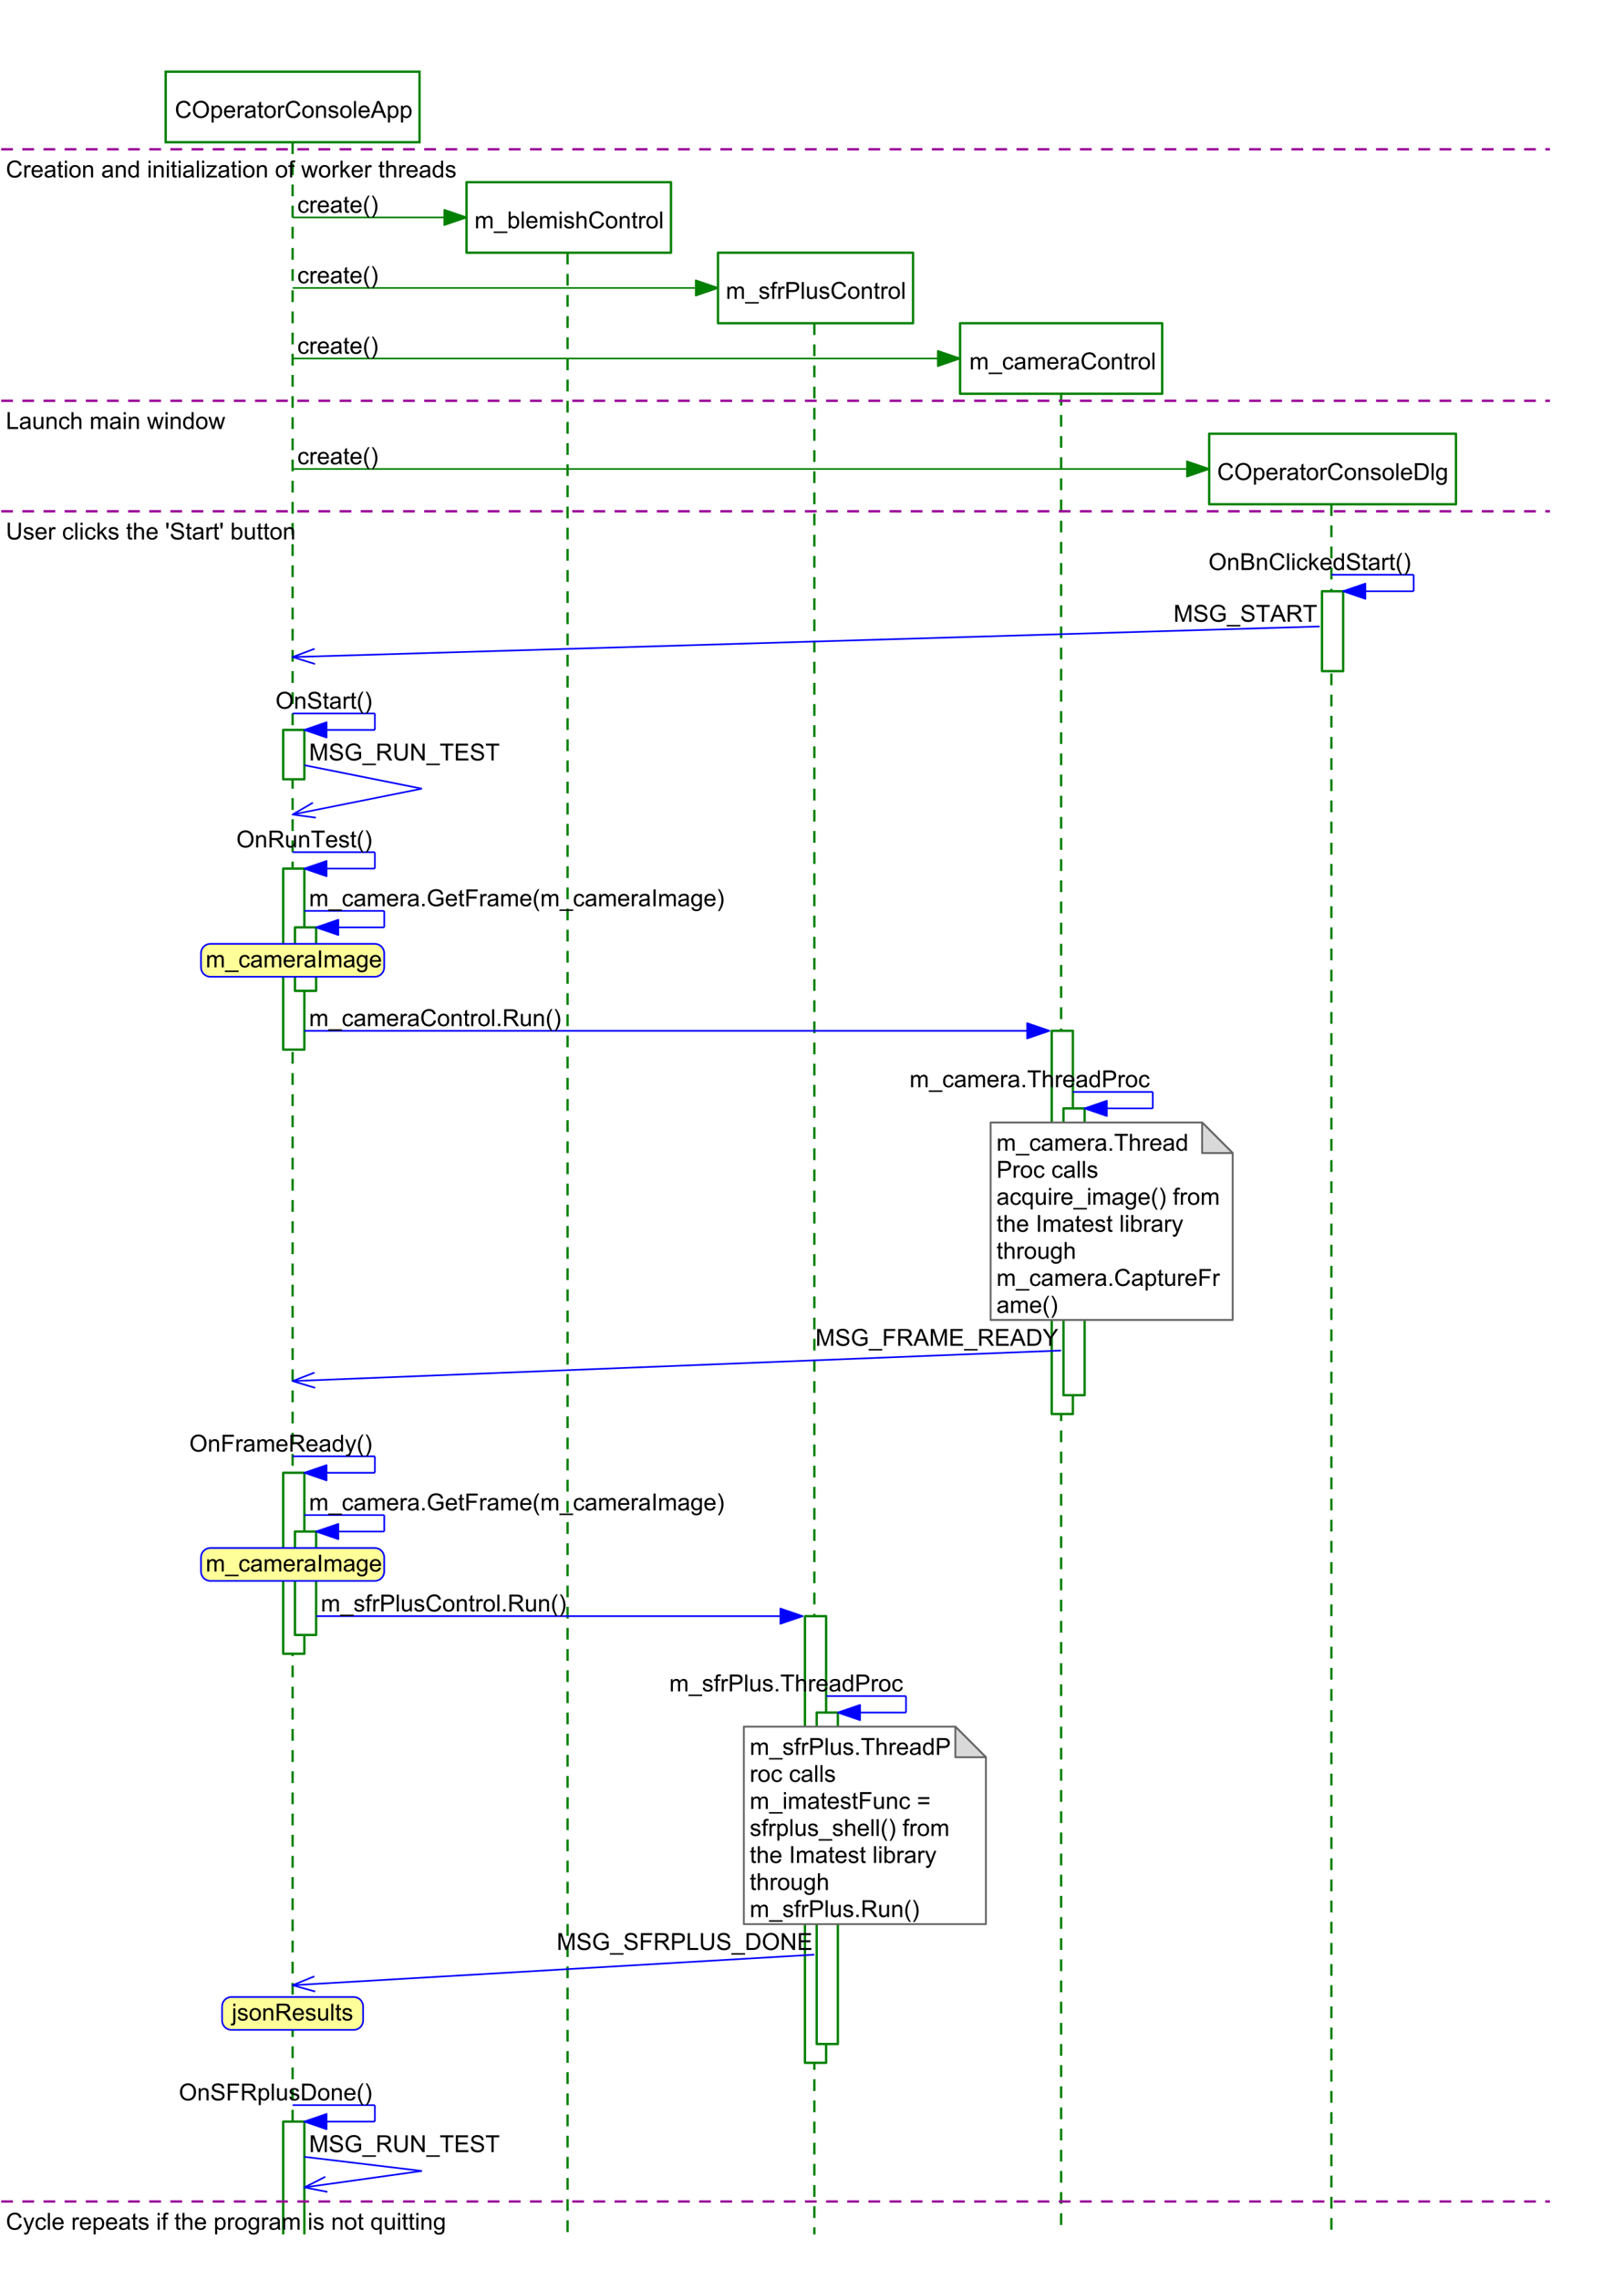 <?xml version="1.0" encoding="UTF-8"?>
<svg xmlns="http://www.w3.org/2000/svg" xmlns:xlink="http://www.w3.org/1999/xlink" width="691pt" height="970pt" viewBox="0 0 691 970" version="1.1">
<defs>
<g>
<symbol overflow="visible" id="glyph0-0">
<path style="stroke:none;" d="M 5.879 -2.508 L 6.828 -2.27 C 6.625 -1.488 6.27 -0.895 5.754 -0.488 C 5.238 -0.082 4.605 0.117 3.863 0.121 C 3.086 0.117 2.457 -0.035 1.977 -0.348 C 1.492 -0.66 1.125 -1.117 0.875 -1.715 C 0.621 -2.309 0.496 -2.949 0.5 -3.633 C 0.496 -4.375 0.641 -5.023 0.926 -5.582 C 1.207 -6.133 1.609 -6.555 2.141 -6.848 C 2.664 -7.133 3.242 -7.277 3.875 -7.281 C 4.59 -7.277 5.195 -7.094 5.684 -6.734 C 6.168 -6.367 6.508 -5.855 6.703 -5.195 L 5.773 -4.977 C 5.602 -5.492 5.359 -5.871 5.047 -6.113 C 4.727 -6.348 4.332 -6.469 3.859 -6.469 C 3.305 -6.469 2.844 -6.336 2.477 -6.074 C 2.105 -5.809 1.848 -5.453 1.699 -5.012 C 1.551 -4.562 1.477 -4.105 1.477 -3.637 C 1.477 -3.027 1.562 -2.496 1.742 -2.043 C 1.914 -1.586 2.191 -1.246 2.566 -1.023 C 2.941 -0.797 3.348 -0.684 3.785 -0.688 C 4.312 -0.684 4.758 -0.836 5.129 -1.145 C 5.496 -1.449 5.746 -1.906 5.879 -2.508 Z M 5.879 -2.508 "/>
</symbol>
<symbol overflow="visible" id="glyph0-1">
<path style="stroke:none;" d="M 0.484 -3.484 C 0.48 -4.672 0.801 -5.602 1.441 -6.277 C 2.078 -6.945 2.898 -7.281 3.91 -7.285 C 4.566 -7.281 5.164 -7.125 5.695 -6.809 C 6.227 -6.492 6.629 -6.051 6.91 -5.488 C 7.184 -4.922 7.324 -4.281 7.328 -3.57 C 7.324 -2.84 7.176 -2.191 6.887 -1.621 C 6.59 -1.047 6.176 -0.613 5.645 -0.32 C 5.105 -0.027 4.527 0.117 3.906 0.121 C 3.23 0.117 2.629 -0.043 2.098 -0.367 C 1.566 -0.691 1.164 -1.137 0.895 -1.699 C 0.617 -2.262 0.48 -2.855 0.484 -3.484 Z M 1.461 -3.473 C 1.457 -2.609 1.691 -1.93 2.156 -1.434 C 2.617 -0.934 3.199 -0.684 3.902 -0.688 C 4.613 -0.684 5.199 -0.934 5.66 -1.438 C 6.121 -1.938 6.352 -2.652 6.352 -3.574 C 6.352 -4.156 6.25 -4.664 6.055 -5.098 C 5.855 -5.531 5.57 -5.867 5.191 -6.109 C 4.812 -6.348 4.387 -6.469 3.914 -6.469 C 3.242 -6.469 2.664 -6.238 2.184 -5.777 C 1.699 -5.316 1.457 -4.547 1.461 -3.473 Z M 1.461 -3.473 "/>
</symbol>
<symbol overflow="visible" id="glyph0-2">
<path style="stroke:none;" d="M 0.66 1.988 L 0.66 -5.188 L 1.461 -5.188 L 1.461 -4.512 C 1.645 -4.773 1.859 -4.969 2.098 -5.105 C 2.336 -5.234 2.625 -5.301 2.965 -5.305 C 3.406 -5.301 3.797 -5.188 4.137 -4.961 C 4.473 -4.73 4.727 -4.41 4.902 -3.996 C 5.07 -3.582 5.156 -3.125 5.16 -2.633 C 5.156 -2.098 5.062 -1.621 4.875 -1.199 C 4.684 -0.773 4.406 -0.449 4.043 -0.223 C 3.68 0.004 3.297 0.117 2.898 0.117 C 2.605 0.117 2.344 0.059 2.109 -0.066 C 1.875 -0.188 1.684 -0.348 1.539 -0.539 L 1.539 1.988 Z M 1.453 -2.562 C 1.453 -1.891 1.586 -1.398 1.859 -1.082 C 2.125 -0.762 2.453 -0.602 2.844 -0.605 C 3.23 -0.602 3.566 -0.77 3.844 -1.102 C 4.121 -1.43 4.258 -1.941 4.262 -2.637 C 4.258 -3.297 4.121 -3.789 3.852 -4.121 C 3.578 -4.445 3.258 -4.609 2.883 -4.613 C 2.508 -4.609 2.176 -4.434 1.887 -4.086 C 1.598 -3.734 1.453 -3.227 1.453 -2.562 Z M 1.453 -2.562 "/>
</symbol>
<symbol overflow="visible" id="glyph0-3">
<path style="stroke:none;" d="M 4.211 -1.672 L 5.117 -1.559 C 4.969 -1.027 4.703 -0.613 4.32 -0.32 C 3.93 -0.027 3.438 0.117 2.836 0.117 C 2.078 0.117 1.477 -0.113 1.031 -0.582 C 0.586 -1.047 0.363 -1.703 0.367 -2.547 C 0.363 -3.418 0.586 -4.098 1.039 -4.582 C 1.484 -5.062 2.07 -5.301 2.789 -5.305 C 3.48 -5.301 4.047 -5.066 4.488 -4.594 C 4.926 -4.121 5.145 -3.457 5.148 -2.602 C 5.145 -2.547 5.141 -2.469 5.141 -2.367 L 1.273 -2.367 C 1.305 -1.797 1.469 -1.359 1.758 -1.059 C 2.047 -0.754 2.406 -0.602 2.844 -0.605 C 3.16 -0.602 3.434 -0.688 3.664 -0.859 C 3.891 -1.027 4.074 -1.297 4.211 -1.672 Z M 1.324 -3.09 L 4.219 -3.09 C 4.18 -3.523 4.066 -3.852 3.887 -4.07 C 3.605 -4.406 3.242 -4.574 2.797 -4.578 C 2.391 -4.574 2.051 -4.441 1.777 -4.172 C 1.5 -3.902 1.352 -3.539 1.324 -3.09 Z M 1.324 -3.09 "/>
</symbol>
<symbol overflow="visible" id="glyph0-4">
<path style="stroke:none;" d="M 0.648 0 L 0.648 -5.188 L 1.441 -5.188 L 1.441 -4.398 C 1.641 -4.766 1.824 -5.008 2 -5.129 C 2.168 -5.242 2.355 -5.301 2.562 -5.305 C 2.855 -5.301 3.16 -5.207 3.469 -5.02 L 3.164 -4.203 C 2.949 -4.328 2.734 -4.395 2.52 -4.395 C 2.324 -4.395 2.148 -4.336 2 -4.219 C 1.844 -4.102 1.738 -3.941 1.676 -3.742 C 1.574 -3.426 1.523 -3.082 1.527 -2.715 L 1.527 0 Z M 0.648 0 "/>
</symbol>
<symbol overflow="visible" id="glyph0-5">
<path style="stroke:none;" d="M 4.043 -0.641 C 3.715 -0.359 3.398 -0.164 3.102 -0.055 C 2.797 0.062 2.477 0.117 2.133 0.117 C 1.562 0.117 1.125 -0.02 0.82 -0.301 C 0.512 -0.574 0.355 -0.93 0.359 -1.367 C 0.355 -1.617 0.414 -1.852 0.531 -2.062 C 0.645 -2.273 0.797 -2.441 0.988 -2.566 C 1.172 -2.691 1.383 -2.785 1.621 -2.855 C 1.789 -2.898 2.051 -2.945 2.402 -2.988 C 3.113 -3.074 3.633 -3.172 3.969 -3.289 C 3.969 -3.406 3.973 -3.484 3.977 -3.52 C 3.973 -3.875 3.891 -4.129 3.727 -4.277 C 3.5 -4.473 3.164 -4.57 2.727 -4.574 C 2.309 -4.57 2.004 -4.496 1.809 -4.355 C 1.609 -4.207 1.465 -3.953 1.371 -3.59 L 0.512 -3.707 C 0.586 -4.07 0.715 -4.367 0.898 -4.598 C 1.074 -4.82 1.336 -4.996 1.676 -5.121 C 2.012 -5.242 2.402 -5.301 2.852 -5.305 C 3.293 -5.301 3.652 -5.25 3.93 -5.148 C 4.203 -5.043 4.406 -4.91 4.539 -4.754 C 4.668 -4.59 4.758 -4.391 4.812 -4.156 C 4.84 -4 4.855 -3.73 4.859 -3.344 L 4.859 -2.172 C 4.855 -1.352 4.875 -0.836 4.914 -0.621 C 4.949 -0.402 5.023 -0.195 5.137 0 L 4.219 0 C 4.125 -0.18 4.066 -0.391 4.043 -0.641 Z M 3.969 -2.602 C 3.648 -2.469 3.172 -2.355 2.535 -2.27 C 2.172 -2.215 1.914 -2.156 1.766 -2.094 C 1.613 -2.023 1.5 -1.93 1.418 -1.809 C 1.336 -1.68 1.293 -1.539 1.297 -1.391 C 1.293 -1.152 1.383 -0.957 1.562 -0.805 C 1.738 -0.645 2 -0.566 2.344 -0.57 C 2.68 -0.566 2.98 -0.641 3.246 -0.793 C 3.508 -0.938 3.699 -1.141 3.828 -1.402 C 3.918 -1.598 3.965 -1.891 3.969 -2.281 Z M 3.969 -2.602 "/>
</symbol>
<symbol overflow="visible" id="glyph0-6">
<path style="stroke:none;" d="M 2.578 -0.785 L 2.703 -0.008 C 2.453 0.047 2.234 0.07 2.039 0.07 C 1.719 0.07 1.469 0.02 1.297 -0.082 C 1.117 -0.184 0.996 -0.316 0.926 -0.48 C 0.855 -0.645 0.82 -0.988 0.82 -1.52 L 0.82 -4.5 L 0.176 -4.5 L 0.176 -5.188 L 0.82 -5.188 L 0.82 -6.469 L 1.695 -6.996 L 1.695 -5.188 L 2.578 -5.188 L 2.578 -4.5 L 1.695 -4.5 L 1.695 -1.469 C 1.691 -1.215 1.707 -1.055 1.742 -0.984 C 1.77 -0.914 1.82 -0.855 1.891 -0.812 C 1.957 -0.77 2.059 -0.75 2.191 -0.75 C 2.289 -0.75 2.418 -0.762 2.578 -0.785 Z M 2.578 -0.785 "/>
</symbol>
<symbol overflow="visible" id="glyph0-7">
<path style="stroke:none;" d="M 0.332 -2.594 C 0.328 -3.551 0.594 -4.262 1.133 -4.727 C 1.574 -5.109 2.121 -5.301 2.766 -5.305 C 3.477 -5.301 4.059 -5.066 4.512 -4.602 C 4.965 -4.133 5.191 -3.488 5.191 -2.664 C 5.191 -1.996 5.09 -1.473 4.891 -1.09 C 4.688 -0.707 4.395 -0.41 4.016 -0.199 C 3.629 0.012 3.215 0.117 2.766 0.117 C 2.039 0.117 1.449 -0.113 1.004 -0.582 C 0.551 -1.043 0.328 -1.715 0.332 -2.594 Z M 1.234 -2.594 C 1.23 -1.926 1.375 -1.43 1.668 -1.102 C 1.957 -0.77 2.324 -0.602 2.766 -0.605 C 3.199 -0.602 3.559 -0.77 3.852 -1.102 C 4.141 -1.434 4.289 -1.938 4.289 -2.621 C 4.289 -3.262 4.141 -3.75 3.852 -4.078 C 3.555 -4.406 3.195 -4.57 2.766 -4.574 C 2.324 -4.57 1.957 -4.406 1.668 -4.082 C 1.375 -3.75 1.23 -3.254 1.234 -2.594 Z M 1.234 -2.594 "/>
</symbol>
<symbol overflow="visible" id="glyph0-8">
<path style="stroke:none;" d="M 0.66 0 L 0.66 -5.188 L 1.449 -5.188 L 1.449 -4.449 C 1.828 -5.016 2.379 -5.301 3.102 -5.305 C 3.41 -5.301 3.699 -5.246 3.961 -5.133 C 4.223 -5.02 4.418 -4.871 4.551 -4.691 C 4.68 -4.508 4.77 -4.293 4.824 -4.043 C 4.855 -3.879 4.875 -3.594 4.875 -3.188 L 4.875 0 L 3.992 0 L 3.992 -3.156 C 3.988 -3.512 3.957 -3.777 3.891 -3.957 C 3.82 -4.129 3.699 -4.27 3.527 -4.379 C 3.352 -4.48 3.145 -4.535 2.914 -4.539 C 2.535 -4.535 2.215 -4.418 1.945 -4.184 C 1.672 -3.945 1.535 -3.492 1.539 -2.832 L 1.539 0 Z M 0.66 0 "/>
</symbol>
<symbol overflow="visible" id="glyph0-9">
<path style="stroke:none;" d="M 0.309 -1.547 L 1.176 -1.684 C 1.223 -1.332 1.359 -1.066 1.582 -0.883 C 1.805 -0.695 2.117 -0.602 2.52 -0.605 C 2.922 -0.602 3.219 -0.684 3.418 -0.852 C 3.609 -1.012 3.707 -1.207 3.711 -1.43 C 3.707 -1.625 3.621 -1.781 3.453 -1.898 C 3.328 -1.977 3.031 -2.074 2.555 -2.195 C 1.906 -2.355 1.457 -2.496 1.211 -2.617 C 0.961 -2.734 0.773 -2.898 0.645 -3.113 C 0.516 -3.32 0.449 -3.555 0.453 -3.809 C 0.449 -4.039 0.504 -4.25 0.613 -4.449 C 0.719 -4.645 0.863 -4.809 1.047 -4.941 C 1.18 -5.039 1.363 -5.125 1.602 -5.199 C 1.836 -5.266 2.09 -5.301 2.363 -5.305 C 2.766 -5.301 3.125 -5.242 3.434 -5.129 C 3.742 -5.008 3.969 -4.852 4.117 -4.652 C 4.262 -4.449 4.363 -4.18 4.418 -3.848 L 3.559 -3.73 C 3.516 -3.996 3.402 -4.203 3.219 -4.355 C 3.027 -4.5 2.766 -4.574 2.426 -4.578 C 2.02 -4.574 1.73 -4.508 1.562 -4.379 C 1.387 -4.242 1.301 -4.086 1.305 -3.91 C 1.301 -3.793 1.336 -3.691 1.41 -3.602 C 1.48 -3.504 1.594 -3.426 1.75 -3.367 C 1.832 -3.332 2.09 -3.258 2.523 -3.145 C 3.145 -2.977 3.578 -2.84 3.824 -2.734 C 4.07 -2.629 4.262 -2.477 4.402 -2.273 C 4.539 -2.07 4.609 -1.82 4.613 -1.523 C 4.609 -1.23 4.523 -0.953 4.355 -0.695 C 4.184 -0.434 3.938 -0.234 3.617 -0.094 C 3.289 0.047 2.926 0.117 2.523 0.117 C 1.848 0.117 1.336 -0.02 0.984 -0.301 C 0.629 -0.578 0.402 -0.996 0.309 -1.547 Z M 0.309 -1.547 "/>
</symbol>
<symbol overflow="visible" id="glyph0-10">
<path style="stroke:none;" d="M 0.641 0 L 0.641 -7.156 L 1.52 -7.156 L 1.52 0 Z M 0.641 0 "/>
</symbol>
<symbol overflow="visible" id="glyph0-11">
<path style="stroke:none;" d="M -0.016 0 L 2.734 -7.156 L 3.754 -7.156 L 6.684 0 L 5.605 0 L 4.77 -2.168 L 1.777 -2.168 L 0.992 0 Z M 2.051 -2.938 L 4.477 -2.938 L 3.73 -4.922 C 3.5 -5.523 3.332 -6.016 3.223 -6.406 C 3.129 -5.945 3 -5.492 2.836 -5.039 Z M 2.051 -2.938 "/>
</symbol>
<symbol overflow="visible" id="glyph0-12">
<path style="stroke:none;" d="M 0.664 -6.148 L 0.664 -7.156 L 1.543 -7.156 L 1.543 -6.148 Z M 0.664 0 L 0.664 -5.188 L 1.543 -5.188 L 1.543 0 Z M 0.664 0 "/>
</symbol>
<symbol overflow="visible" id="glyph0-13">
<path style="stroke:none;" d=""/>
</symbol>
<symbol overflow="visible" id="glyph0-14">
<path style="stroke:none;" d="M 4.023 0 L 4.023 -0.656 C 3.691 -0.141 3.207 0.117 2.574 0.117 C 2.156 0.117 1.777 0.004 1.434 -0.223 C 1.086 -0.449 0.816 -0.766 0.629 -1.18 C 0.434 -1.586 0.34 -2.055 0.344 -2.586 C 0.34 -3.102 0.426 -3.574 0.602 -3.996 C 0.77 -4.418 1.027 -4.738 1.375 -4.965 C 1.719 -5.188 2.105 -5.301 2.535 -5.305 C 2.844 -5.301 3.121 -5.234 3.367 -5.105 C 3.609 -4.969 3.809 -4.797 3.965 -4.59 L 3.965 -7.156 L 4.84 -7.156 L 4.84 0 Z M 1.246 -2.586 C 1.242 -1.922 1.383 -1.426 1.664 -1.098 C 1.945 -0.766 2.273 -0.602 2.656 -0.605 C 3.039 -0.602 3.367 -0.758 3.637 -1.074 C 3.902 -1.387 4.035 -1.867 4.039 -2.516 C 4.035 -3.219 3.898 -3.738 3.629 -4.074 C 3.352 -4.402 3.016 -4.57 2.617 -4.574 C 2.223 -4.57 1.895 -4.41 1.637 -4.094 C 1.371 -3.773 1.242 -3.27 1.246 -2.586 Z M 1.246 -2.586 "/>
</symbol>
<symbol overflow="visible" id="glyph0-15">
<path style="stroke:none;" d="M 0.195 0 L 0.195 -0.711 L 3.496 -4.5 C 3.117 -4.48 2.785 -4.469 2.504 -4.473 L 0.391 -4.473 L 0.391 -5.188 L 4.629 -5.188 L 4.629 -4.605 L 1.82 -1.312 L 1.281 -0.711 C 1.672 -0.738 2.039 -0.754 2.387 -0.758 L 4.785 -0.758 L 4.785 0 Z M 0.195 0 "/>
</symbol>
<symbol overflow="visible" id="glyph0-16">
<path style="stroke:none;" d="M 0.867 0 L 0.867 -4.5 L 0.094 -4.5 L 0.094 -5.188 L 0.867 -5.188 L 0.867 -5.738 C 0.867 -6.082 0.898 -6.344 0.961 -6.516 C 1.047 -6.742 1.195 -6.926 1.406 -7.066 C 1.617 -7.207 1.914 -7.277 2.305 -7.281 C 2.547 -7.277 2.82 -7.246 3.125 -7.191 L 2.992 -6.426 C 2.809 -6.457 2.637 -6.473 2.477 -6.477 C 2.207 -6.473 2.016 -6.418 1.906 -6.305 C 1.793 -6.188 1.738 -5.973 1.742 -5.664 L 1.742 -5.188 L 2.754 -5.188 L 2.754 -4.5 L 1.742 -4.5 L 1.742 0 Z M 0.867 0 "/>
</symbol>
<symbol overflow="visible" id="glyph0-17">
<path style="stroke:none;" d="M 1.617 0 L 0.031 -5.188 L 0.938 -5.188 L 1.762 -2.191 L 2.07 -1.078 C 2.078 -1.133 2.168 -1.488 2.34 -2.148 L 3.164 -5.188 L 4.066 -5.188 L 4.844 -2.18 L 5.102 -1.188 L 6.289 -5.188 L 7.145 -5.188 L 5.523 0 L 4.609 0 L 3.785 -3.105 L 3.586 -3.988 L 2.535 0 Z M 1.617 0 "/>
</symbol>
<symbol overflow="visible" id="glyph0-18">
<path style="stroke:none;" d="M 0.664 0 L 0.664 -7.156 L 1.543 -7.156 L 1.543 -3.078 L 3.625 -5.188 L 4.762 -5.188 L 2.777 -3.262 L 4.961 0 L 3.875 0 L 2.164 -2.652 L 1.543 -2.055 L 1.543 0 Z M 0.664 0 "/>
</symbol>
<symbol overflow="visible" id="glyph0-19">
<path style="stroke:none;" d="M 0.66 0 L 0.66 -7.156 L 1.539 -7.156 L 1.539 -4.59 C 1.945 -5.062 2.461 -5.301 3.09 -5.305 C 3.473 -5.301 3.809 -5.227 4.09 -5.074 C 4.371 -4.922 4.574 -4.711 4.699 -4.445 C 4.82 -4.176 4.879 -3.789 4.883 -3.285 L 4.883 0 L 4.004 0 L 4.004 -3.285 C 4 -3.723 3.906 -4.043 3.719 -4.246 C 3.527 -4.445 3.258 -4.547 2.91 -4.547 C 2.648 -4.547 2.402 -4.477 2.176 -4.344 C 1.941 -4.203 1.777 -4.02 1.684 -3.793 C 1.582 -3.559 1.535 -3.242 1.539 -2.836 L 1.539 0 Z M 0.66 0 "/>
</symbol>
<symbol overflow="visible" id="glyph0-20">
<path style="stroke:none;" d="M 4.043 -1.898 L 4.906 -1.789 C 4.809 -1.188 4.566 -0.723 4.18 -0.387 C 3.789 -0.051 3.312 0.117 2.75 0.117 C 2.035 0.117 1.465 -0.113 1.035 -0.578 C 0.602 -1.039 0.387 -1.703 0.391 -2.574 C 0.387 -3.129 0.48 -3.621 0.668 -4.043 C 0.852 -4.461 1.133 -4.773 1.516 -4.988 C 1.895 -5.195 2.309 -5.301 2.754 -5.305 C 3.316 -5.301 3.773 -5.16 4.133 -4.875 C 4.488 -4.59 4.719 -4.184 4.824 -3.664 L 3.969 -3.531 C 3.883 -3.879 3.738 -4.141 3.535 -4.316 C 3.324 -4.488 3.078 -4.574 2.789 -4.578 C 2.344 -4.574 1.98 -4.418 1.707 -4.102 C 1.426 -3.785 1.289 -3.281 1.293 -2.598 C 1.289 -1.898 1.422 -1.395 1.691 -1.078 C 1.957 -0.762 2.305 -0.602 2.738 -0.605 C 3.082 -0.602 3.371 -0.707 3.602 -0.922 C 3.832 -1.133 3.98 -1.461 4.043 -1.898 Z M 4.043 -1.898 "/>
</symbol>
<symbol overflow="visible" id="glyph0-21">
<path style="stroke:none;" d="M 2.34 2.105 C 1.848 1.488 1.438 0.777 1.105 -0.043 C 0.77 -0.859 0.602 -1.711 0.605 -2.594 C 0.602 -3.363 0.727 -4.105 0.98 -4.82 C 1.27 -5.641 1.723 -6.461 2.34 -7.281 L 2.969 -7.281 C 2.574 -6.602 2.312 -6.117 2.188 -5.828 C 1.984 -5.379 1.828 -4.91 1.719 -4.422 C 1.574 -3.812 1.504 -3.199 1.508 -2.586 C 1.504 -1.016 1.992 0.543 2.969 2.105 Z M 2.34 2.105 "/>
</symbol>
<symbol overflow="visible" id="glyph0-22">
<path style="stroke:none;" d="M 1.234 2.105 L 0.605 2.105 C 1.574 0.543 2.062 -1.016 2.066 -2.586 C 2.062 -3.195 1.992 -3.805 1.855 -4.41 C 1.742 -4.895 1.586 -5.363 1.391 -5.816 C 1.262 -6.105 1 -6.594 0.605 -7.281 L 1.234 -7.281 C 1.844 -6.461 2.297 -5.641 2.594 -4.82 C 2.84 -4.105 2.965 -3.363 2.969 -2.594 C 2.965 -1.711 2.797 -0.859 2.461 -0.043 C 2.125 0.777 1.715 1.488 1.234 2.105 Z M 1.234 2.105 "/>
</symbol>
<symbol overflow="visible" id="glyph0-23">
<path style="stroke:none;" d="M 0.66 0 L 0.66 -5.188 L 1.445 -5.188 L 1.445 -4.457 C 1.605 -4.711 1.82 -4.914 2.094 -5.07 C 2.359 -5.223 2.668 -5.301 3.016 -5.305 C 3.398 -5.301 3.715 -5.223 3.961 -5.062 C 4.207 -4.902 4.379 -4.68 4.484 -4.395 C 4.891 -5 5.426 -5.301 6.086 -5.305 C 6.598 -5.301 6.992 -5.16 7.27 -4.875 C 7.547 -4.59 7.688 -4.148 7.688 -3.559 L 7.688 0 L 6.812 0 L 6.812 -3.266 C 6.809 -3.613 6.781 -3.867 6.727 -4.023 C 6.668 -4.176 6.562 -4.301 6.414 -4.398 C 6.262 -4.488 6.086 -4.535 5.891 -4.539 C 5.523 -4.535 5.223 -4.414 4.98 -4.176 C 4.738 -3.93 4.617 -3.543 4.617 -3.012 L 4.617 0 L 3.742 0 L 3.742 -3.367 C 3.738 -3.754 3.668 -4.047 3.527 -4.246 C 3.383 -4.438 3.145 -4.535 2.82 -4.539 C 2.57 -4.535 2.344 -4.469 2.137 -4.344 C 1.922 -4.211 1.77 -4.023 1.68 -3.773 C 1.582 -3.523 1.535 -3.16 1.539 -2.691 L 1.539 0 Z M 0.66 0 "/>
</symbol>
<symbol overflow="visible" id="glyph0-24">
<path style="stroke:none;" d="M -0.152 1.988 L -0.152 1.352 L 5.672 1.352 L 5.672 1.988 Z M -0.152 1.988 "/>
</symbol>
<symbol overflow="visible" id="glyph0-25">
<path style="stroke:none;" d="M 1.469 0 L 0.656 0 L 0.656 -7.156 L 1.531 -7.156 L 1.531 -4.605 C 1.898 -5.07 2.375 -5.301 2.953 -5.305 C 3.273 -5.301 3.574 -5.238 3.859 -5.109 C 4.145 -4.98 4.379 -4.797 4.562 -4.566 C 4.746 -4.332 4.891 -4.055 4.996 -3.727 C 5.098 -3.398 5.148 -3.047 5.152 -2.672 C 5.148 -1.781 4.93 -1.094 4.492 -0.609 C 4.051 -0.125 3.523 0.117 2.91 0.117 C 2.297 0.117 1.816 -0.137 1.469 -0.648 Z M 1.461 -2.633 C 1.457 -2.008 1.543 -1.559 1.715 -1.285 C 1.988 -0.828 2.363 -0.602 2.836 -0.605 C 3.219 -0.602 3.551 -0.77 3.832 -1.105 C 4.113 -1.438 4.254 -1.934 4.254 -2.598 C 4.254 -3.27 4.117 -3.77 3.848 -4.094 C 3.578 -4.414 3.254 -4.574 2.875 -4.578 C 2.488 -4.574 2.156 -4.41 1.879 -4.078 C 1.598 -3.742 1.457 -3.258 1.461 -2.633 Z M 1.461 -2.633 "/>
</symbol>
<symbol overflow="visible" id="glyph0-26">
<path style="stroke:none;" d="M 0.773 0 L 0.773 -7.156 L 3.473 -7.156 C 3.945 -7.152 4.309 -7.133 4.562 -7.09 C 4.91 -7.027 5.203 -6.914 5.441 -6.754 C 5.68 -6.586 5.871 -6.355 6.016 -6.062 C 6.16 -5.766 6.234 -5.441 6.234 -5.086 C 6.234 -4.477 6.039 -3.961 5.652 -3.543 C 5.266 -3.117 4.566 -2.906 3.555 -2.91 L 1.719 -2.91 L 1.719 0 Z M 1.719 -3.754 L 3.57 -3.754 C 4.18 -3.75 4.613 -3.863 4.871 -4.094 C 5.125 -4.32 5.254 -4.641 5.258 -5.059 C 5.254 -5.355 5.18 -5.613 5.031 -5.828 C 4.879 -6.039 4.68 -6.18 4.434 -6.25 C 4.273 -6.289 3.98 -6.309 3.551 -6.312 L 1.719 -6.312 Z M 1.719 -3.754 "/>
</symbol>
<symbol overflow="visible" id="glyph0-27">
<path style="stroke:none;" d="M 4.059 0 L 4.059 -0.762 C 3.652 -0.176 3.105 0.117 2.414 0.117 C 2.105 0.117 1.816 0.059 1.555 -0.059 C 1.285 -0.176 1.09 -0.32 0.965 -0.5 C 0.836 -0.672 0.746 -0.891 0.695 -1.152 C 0.656 -1.32 0.637 -1.594 0.641 -1.973 L 0.641 -5.188 L 1.52 -5.188 L 1.52 -2.309 C 1.516 -1.848 1.535 -1.539 1.57 -1.383 C 1.625 -1.148 1.742 -0.965 1.922 -0.836 C 2.102 -0.703 2.32 -0.637 2.586 -0.641 C 2.848 -0.637 3.098 -0.707 3.328 -0.844 C 3.559 -0.977 3.723 -1.16 3.82 -1.395 C 3.914 -1.625 3.961 -1.961 3.965 -2.406 L 3.965 -5.188 L 4.844 -5.188 L 4.844 0 Z M 4.059 0 "/>
</symbol>
<symbol overflow="visible" id="glyph0-28">
<path style="stroke:none;" d="M 0.734 0 L 0.734 -7.156 L 1.68 -7.156 L 1.68 -0.844 L 5.203 -0.844 L 5.203 0 Z M 0.734 0 "/>
</symbol>
<symbol overflow="visible" id="glyph0-29">
<path style="stroke:none;" d="M 0.773 0 L 0.773 -7.156 L 3.238 -7.156 C 3.789 -7.152 4.215 -7.121 4.512 -7.055 C 4.918 -6.961 5.266 -6.789 5.562 -6.543 C 5.938 -6.219 6.219 -5.809 6.406 -5.316 C 6.59 -4.816 6.684 -4.25 6.688 -3.617 C 6.684 -3.07 6.621 -2.59 6.496 -2.172 C 6.367 -1.75 6.203 -1.402 6.008 -1.129 C 5.805 -0.852 5.59 -0.637 5.355 -0.48 C 5.121 -0.32 4.836 -0.199 4.504 -0.121 C 4.168 -0.039 3.785 0 3.355 0 Z M 1.719 -0.844 L 3.246 -0.844 C 3.715 -0.844 4.082 -0.887 4.355 -0.977 C 4.621 -1.062 4.836 -1.188 5 -1.348 C 5.219 -1.57 5.395 -1.871 5.523 -2.25 C 5.645 -2.629 5.707 -3.09 5.711 -3.633 C 5.707 -4.383 5.586 -4.957 5.344 -5.359 C 5.098 -5.758 4.797 -6.027 4.449 -6.168 C 4.191 -6.262 3.785 -6.309 3.223 -6.312 L 1.719 -6.312 Z M 1.719 -0.844 "/>
</symbol>
<symbol overflow="visible" id="glyph0-30">
<path style="stroke:none;" d="M 0.5 0.43 L 1.352 0.555 C 1.387 0.816 1.484 1.008 1.648 1.133 C 1.863 1.289 2.164 1.371 2.543 1.375 C 2.949 1.371 3.262 1.289 3.488 1.133 C 3.707 0.969 3.859 0.742 3.938 0.449 C 3.98 0.266 4 -0.109 4 -0.68 C 3.613 -0.227 3.133 0 2.562 0 C 1.844 0 1.293 -0.254 0.906 -0.77 C 0.512 -1.281 0.316 -1.898 0.32 -2.621 C 0.316 -3.113 0.406 -3.57 0.59 -3.988 C 0.766 -4.406 1.023 -4.73 1.367 -4.961 C 1.703 -5.188 2.105 -5.301 2.57 -5.305 C 3.176 -5.301 3.68 -5.055 4.082 -4.562 L 4.082 -5.188 L 4.891 -5.188 L 4.891 -0.703 C 4.887 0.102 4.805 0.672 4.645 1.012 C 4.477 1.348 4.215 1.613 3.863 1.812 C 3.504 2.004 3.066 2.102 2.547 2.105 C 1.926 2.102 1.426 1.965 1.047 1.688 C 0.664 1.406 0.48 0.984 0.5 0.43 Z M 1.227 -2.688 C 1.223 -2.004 1.359 -1.508 1.629 -1.195 C 1.898 -0.883 2.238 -0.727 2.648 -0.727 C 3.047 -0.727 3.383 -0.879 3.66 -1.191 C 3.93 -1.5 4.066 -1.988 4.07 -2.656 C 4.066 -3.289 3.926 -3.77 3.648 -4.09 C 3.363 -4.41 3.023 -4.57 2.633 -4.574 C 2.238 -4.57 1.906 -4.41 1.637 -4.098 C 1.359 -3.777 1.223 -3.309 1.227 -2.688 Z M 1.227 -2.688 "/>
</symbol>
<symbol overflow="visible" id="glyph0-31">
<path style="stroke:none;" d="M 5.469 -7.156 L 6.414 -7.156 L 6.414 -3.023 C 6.41 -2.305 6.328 -1.73 6.172 -1.309 C 6.008 -0.879 5.715 -0.535 5.289 -0.273 C 4.863 -0.012 4.305 0.117 3.617 0.121 C 2.945 0.117 2.398 0.004 1.973 -0.223 C 1.543 -0.453 1.238 -0.785 1.059 -1.227 C 0.875 -1.66 0.785 -2.262 0.785 -3.023 L 0.785 -7.156 L 1.734 -7.156 L 1.734 -3.027 C 1.734 -2.402 1.789 -1.945 1.906 -1.652 C 2.016 -1.355 2.215 -1.129 2.5 -0.973 C 2.781 -0.812 3.125 -0.73 3.535 -0.734 C 4.227 -0.73 4.723 -0.891 5.023 -1.207 C 5.316 -1.52 5.465 -2.125 5.469 -3.027 Z M 5.469 -7.156 "/>
</symbol>
<symbol overflow="visible" id="glyph0-32">
<path style="stroke:none;" d="M 0.664 -4.625 L 0.438 -5.961 L 0.438 -7.156 L 1.441 -7.156 L 1.441 -5.961 L 1.207 -4.625 Z M 0.664 -4.625 "/>
</symbol>
<symbol overflow="visible" id="glyph0-33">
<path style="stroke:none;" d="M 0.449 -2.301 L 1.344 -2.379 C 1.383 -2.02 1.48 -1.723 1.637 -1.496 C 1.789 -1.262 2.031 -1.078 2.359 -0.938 C 2.684 -0.797 3.051 -0.727 3.457 -0.727 C 3.816 -0.727 4.133 -0.777 4.414 -0.887 C 4.688 -0.992 4.895 -1.141 5.031 -1.328 C 5.164 -1.512 5.23 -1.719 5.234 -1.945 C 5.23 -2.168 5.168 -2.363 5.039 -2.531 C 4.906 -2.695 4.691 -2.836 4.395 -2.953 C 4.199 -3.027 3.773 -3.141 3.117 -3.301 C 2.461 -3.457 2 -3.609 1.738 -3.75 C 1.395 -3.93 1.141 -4.148 0.973 -4.414 C 0.805 -4.676 0.719 -4.977 0.723 -5.309 C 0.719 -5.668 0.82 -6.004 1.027 -6.32 C 1.23 -6.633 1.531 -6.871 1.926 -7.035 C 2.32 -7.195 2.758 -7.277 3.242 -7.281 C 3.77 -7.277 4.238 -7.191 4.645 -7.023 C 5.047 -6.848 5.359 -6.598 5.578 -6.27 C 5.797 -5.938 5.914 -5.559 5.934 -5.141 L 5.023 -5.074 C 4.973 -5.523 4.809 -5.863 4.527 -6.098 C 4.242 -6.328 3.828 -6.445 3.281 -6.445 C 2.707 -6.445 2.289 -6.34 2.027 -6.129 C 1.766 -5.918 1.633 -5.664 1.637 -5.371 C 1.633 -5.109 1.727 -4.898 1.914 -4.734 C 2.094 -4.57 2.57 -4.398 3.34 -4.227 C 4.109 -4.047 4.637 -3.895 4.926 -3.77 C 5.34 -3.574 5.648 -3.332 5.848 -3.039 C 6.047 -2.742 6.145 -2.402 6.148 -2.023 C 6.145 -1.637 6.035 -1.277 5.82 -0.941 C 5.598 -0.602 5.285 -0.34 4.879 -0.156 C 4.469 0.027 4.008 0.117 3.5 0.121 C 2.852 0.117 2.309 0.027 1.871 -0.16 C 1.43 -0.348 1.086 -0.633 0.84 -1.012 C 0.59 -1.391 0.461 -1.82 0.449 -2.301 Z M 0.449 -2.301 "/>
</symbol>
<symbol overflow="visible" id="glyph0-34">
<path style="stroke:none;" d="M 0.734 0 L 0.734 -7.156 L 3.418 -7.156 C 3.961 -7.152 4.402 -7.082 4.734 -6.938 C 5.062 -6.793 5.32 -6.57 5.508 -6.27 C 5.695 -5.969 5.789 -5.652 5.789 -5.328 C 5.789 -5.016 5.703 -4.727 5.539 -4.461 C 5.371 -4.188 5.121 -3.973 4.789 -3.809 C 5.219 -3.68 5.551 -3.461 5.785 -3.156 C 6.016 -2.848 6.133 -2.488 6.137 -2.074 C 6.133 -1.738 6.062 -1.426 5.922 -1.137 C 5.777 -0.848 5.602 -0.625 5.398 -0.473 C 5.188 -0.312 4.926 -0.195 4.613 -0.117 C 4.297 -0.039 3.914 0 3.461 0 Z M 1.68 -4.148 L 3.227 -4.148 C 3.645 -4.148 3.945 -4.176 4.133 -4.234 C 4.367 -4.301 4.551 -4.418 4.676 -4.59 C 4.797 -4.754 4.855 -4.965 4.859 -5.215 C 4.855 -5.449 4.801 -5.656 4.688 -5.84 C 4.57 -6.02 4.406 -6.145 4.199 -6.211 C 3.984 -6.277 3.621 -6.309 3.109 -6.312 L 1.68 -6.312 Z M 1.68 -0.844 L 3.461 -0.844 C 3.766 -0.844 3.98 -0.855 4.105 -0.879 C 4.32 -0.918 4.504 -0.98 4.652 -1.074 C 4.801 -1.16 4.922 -1.293 5.016 -1.473 C 5.109 -1.645 5.156 -1.848 5.156 -2.074 C 5.156 -2.34 5.086 -2.57 4.949 -2.77 C 4.812 -2.965 4.625 -3.102 4.383 -3.184 C 4.141 -3.262 3.789 -3.305 3.336 -3.305 L 1.68 -3.305 Z M 1.68 -0.844 "/>
</symbol>
<symbol overflow="visible" id="glyph0-35">
<path style="stroke:none;" d="M 0.742 0 L 0.742 -7.156 L 2.168 -7.156 L 3.863 -2.09 C 4.016 -1.617 4.129 -1.266 4.203 -1.031 C 4.281 -1.289 4.41 -1.672 4.586 -2.18 L 6.297 -7.156 L 7.574 -7.156 L 7.574 0 L 6.66 0 L 6.66 -5.992 L 4.578 0 L 3.727 0 L 1.656 -6.094 L 1.656 0 Z M 0.742 0 "/>
</symbol>
<symbol overflow="visible" id="glyph0-36">
<path style="stroke:none;" d="M 4.121 -2.809 L 4.121 -3.648 L 7.152 -3.652 L 7.152 -0.996 C 6.684 -0.621 6.203 -0.34 5.711 -0.156 C 5.215 0.027 4.707 0.117 4.188 0.121 C 3.48 0.117 2.84 -0.031 2.27 -0.328 C 1.691 -0.629 1.258 -1.062 0.969 -1.637 C 0.672 -2.203 0.527 -2.84 0.531 -3.547 C 0.527 -4.238 0.672 -4.891 0.969 -5.496 C 1.258 -6.098 1.68 -6.543 2.227 -6.84 C 2.773 -7.129 3.402 -7.277 4.117 -7.281 C 4.629 -7.277 5.098 -7.191 5.52 -7.027 C 5.938 -6.855 6.266 -6.625 6.504 -6.328 C 6.738 -6.027 6.918 -5.637 7.047 -5.156 L 6.191 -4.922 C 6.082 -5.285 5.949 -5.57 5.789 -5.781 C 5.629 -5.988 5.398 -6.156 5.105 -6.281 C 4.809 -6.406 4.48 -6.469 4.121 -6.469 C 3.684 -6.469 3.309 -6.402 2.996 -6.27 C 2.676 -6.137 2.422 -5.961 2.234 -5.75 C 2.039 -5.531 1.891 -5.297 1.781 -5.043 C 1.598 -4.598 1.504 -4.117 1.508 -3.602 C 1.504 -2.965 1.613 -2.434 1.836 -2.004 C 2.055 -1.574 2.375 -1.254 2.797 -1.047 C 3.215 -0.836 3.664 -0.73 4.137 -0.734 C 4.543 -0.73 4.941 -0.809 5.336 -0.969 C 5.723 -1.125 6.02 -1.297 6.227 -1.477 L 6.227 -2.809 Z M 4.121 -2.809 "/>
</symbol>
<symbol overflow="visible" id="glyph0-37">
<path style="stroke:none;" d="M 2.594 0 L 2.594 -6.312 L 0.234 -6.312 L 0.234 -7.156 L 5.906 -7.156 L 5.906 -6.312 L 3.539 -6.312 L 3.539 0 Z M 2.594 0 "/>
</symbol>
<symbol overflow="visible" id="glyph0-38">
<path style="stroke:none;" d="M 0.785 0 L 0.785 -7.156 L 3.961 -7.156 C 4.598 -7.152 5.082 -7.09 5.414 -6.965 C 5.746 -6.836 6.012 -6.609 6.211 -6.285 C 6.406 -5.957 6.504 -5.598 6.508 -5.203 C 6.504 -4.695 6.34 -4.266 6.016 -3.922 C 5.684 -3.57 5.176 -3.352 4.492 -3.258 C 4.738 -3.137 4.93 -3.016 5.062 -2.898 C 5.336 -2.645 5.598 -2.328 5.852 -1.949 L 7.094 0 L 5.902 0 L 4.957 -1.488 C 4.676 -1.918 4.445 -2.246 4.27 -2.473 C 4.09 -2.699 3.93 -2.859 3.789 -2.953 C 3.645 -3.043 3.5 -3.105 3.359 -3.145 C 3.25 -3.164 3.074 -3.176 2.832 -3.18 L 1.734 -3.18 L 1.734 0 Z M 1.734 -4 L 3.77 -4 C 4.199 -3.996 4.539 -4.039 4.785 -4.133 C 5.027 -4.219 5.211 -4.363 5.34 -4.562 C 5.465 -4.758 5.531 -4.973 5.531 -5.203 C 5.531 -5.539 5.406 -5.816 5.164 -6.039 C 4.914 -6.254 4.527 -6.363 4 -6.367 L 1.734 -6.367 Z M 1.734 -4 "/>
</symbol>
<symbol overflow="visible" id="glyph0-39">
<path style="stroke:none;" d="M 0.762 0 L 0.762 -7.156 L 1.734 -7.156 L 5.492 -1.539 L 5.492 -7.156 L 6.402 -7.156 L 6.402 0 L 5.43 0 L 1.672 -5.625 L 1.672 0 Z M 0.762 0 "/>
</symbol>
<symbol overflow="visible" id="glyph0-40">
<path style="stroke:none;" d="M 0.789 0 L 0.789 -7.156 L 5.969 -7.156 L 5.969 -6.312 L 1.738 -6.312 L 1.738 -4.121 L 5.699 -4.121 L 5.699 -3.281 L 1.738 -3.281 L 1.738 -0.844 L 6.133 -0.844 L 6.133 0 Z M 0.789 0 "/>
</symbol>
<symbol overflow="visible" id="glyph0-41">
<path style="stroke:none;" d="M 0.906 0 L 0.906 -1 L 1.91 -1 L 1.91 0 Z M 0.906 0 "/>
</symbol>
<symbol overflow="visible" id="glyph0-42">
<path style="stroke:none;" d="M 0.82 0 L 0.82 -7.156 L 5.648 -7.156 L 5.648 -6.312 L 1.766 -6.312 L 1.766 -4.098 L 5.125 -4.098 L 5.125 -3.25 L 1.766 -3.25 L 1.766 0 Z M 0.82 0 "/>
</symbol>
<symbol overflow="visible" id="glyph0-43">
<path style="stroke:none;" d="M 0.934 0 L 0.934 -7.156 L 1.879 -7.156 L 1.879 0 Z M 0.934 0 "/>
</symbol>
<symbol overflow="visible" id="glyph0-44">
<path style="stroke:none;" d="M 3.965 1.988 L 3.965 -0.551 C 3.824 -0.359 3.633 -0.199 3.391 -0.074 C 3.145 0.055 2.883 0.117 2.609 0.117 C 1.988 0.117 1.457 -0.129 1.016 -0.621 C 0.57 -1.113 0.352 -1.785 0.352 -2.641 C 0.352 -3.16 0.441 -3.629 0.621 -4.043 C 0.801 -4.457 1.062 -4.77 1.406 -4.984 C 1.75 -5.195 2.125 -5.301 2.539 -5.305 C 3.176 -5.301 3.684 -5.031 4.055 -4.492 L 4.055 -5.188 L 4.844 -5.188 L 4.844 1.988 Z M 1.254 -2.609 C 1.254 -1.938 1.391 -1.438 1.672 -1.105 C 1.949 -0.77 2.285 -0.602 2.68 -0.605 C 3.051 -0.602 3.375 -0.762 3.648 -1.082 C 3.918 -1.398 4.055 -1.883 4.055 -2.531 C 4.055 -3.219 3.91 -3.734 3.625 -4.086 C 3.34 -4.43 3.004 -4.605 2.621 -4.609 C 2.238 -4.605 1.918 -4.441 1.652 -4.121 C 1.387 -3.793 1.254 -3.289 1.254 -2.609 Z M 1.254 -2.609 "/>
</symbol>
<symbol overflow="visible" id="glyph0-45">
<path style="stroke:none;" d="M 0.621 1.996 L 0.523 1.172 C 0.711 1.223 0.879 1.246 1.023 1.25 C 1.219 1.246 1.375 1.215 1.496 1.152 C 1.609 1.086 1.707 0.996 1.781 0.879 C 1.836 0.789 1.926 0.57 2.051 0.227 C 2.066 0.176 2.09 0.102 2.129 0.008 L 0.16 -5.188 L 1.109 -5.188 L 2.188 -2.184 C 2.324 -1.797 2.449 -1.395 2.562 -0.98 C 2.66 -1.379 2.781 -1.773 2.926 -2.164 L 4.031 -5.188 L 4.914 -5.188 L 2.938 0.086 C 2.723 0.652 2.559 1.047 2.445 1.266 C 2.285 1.555 2.105 1.766 1.906 1.902 C 1.703 2.035 1.465 2.102 1.188 2.105 C 1.016 2.102 0.828 2.066 0.621 1.996 Z M 0.621 1.996 "/>
</symbol>
<symbol overflow="visible" id="glyph0-46">
<path style="stroke:none;" d="M 2.789 0 L 2.789 -3.031 L 0.031 -7.156 L 1.18 -7.156 L 2.594 -5 C 2.852 -4.594 3.094 -4.191 3.32 -3.789 C 3.531 -4.16 3.793 -4.582 4.102 -5.055 L 5.488 -7.156 L 6.594 -7.156 L 3.734 -3.031 L 3.734 0 Z M 2.789 0 "/>
</symbol>
<symbol overflow="visible" id="glyph0-47">
<path style="stroke:none;" d="M 5.281 -4.211 L 0.555 -4.211 L 0.555 -5.031 L 5.281 -5.031 Z M 5.281 -2.035 L 0.555 -2.035 L 0.555 -2.855 L 5.281 -2.855 Z M 5.281 -2.035 "/>
</symbol>
<symbol overflow="visible" id="glyph0-48">
<path style="stroke:none;" d="M 0.656 -6.137 L 0.656 -7.156 L 1.531 -7.156 L 1.531 -6.137 Z M -0.461 2.012 L -0.293 1.266 C -0.117 1.309 0.02 1.328 0.121 1.332 C 0.297 1.328 0.43 1.27 0.523 1.152 C 0.609 1.031 0.656 0.734 0.656 0.266 L 0.656 -5.188 L 1.531 -5.188 L 1.531 0.281 C 1.527 0.922 1.445 1.367 1.285 1.617 C 1.07 1.941 0.719 2.102 0.23 2.105 C -0.008 2.102 -0.234 2.07 -0.461 2.012 Z M -0.461 2.012 "/>
</symbol>
</g>
</defs>
<g id="surface2089">
<rect x="0" y="0" width="691" height="970" style="fill:rgb(100%,100%,100%);fill-opacity:1;stroke:none;"/>
<path style="fill:none;stroke-width:1;stroke-linecap:butt;stroke-linejoin:miter;stroke:rgb(0%,50%,0%);stroke-opacity:1;stroke-dasharray:5,4;stroke-miterlimit:10;" d="M 124 60 L 124 950 " transform="matrix(1,0,0,1,0.5,0.5)"/>
<path style="fill-rule:nonzero;fill:rgb(100%,100%,100%);fill-opacity:1;stroke-width:1;stroke-linecap:butt;stroke-linejoin:miter;stroke:rgb(0%,50%,0%);stroke-opacity:1;stroke-miterlimit:10;" d="M 70 30 L 178 30 L 178 60 L 70 60 Z M 70 30 " transform="matrix(1,0,0,1,0.5,0.5)"/>
<g style="fill:rgb(0%,0%,0%);fill-opacity:1;">
  <use xlink:href="#glyph0-0" x="74.367" y="50.137"/>
  <use xlink:href="#glyph0-1" x="81.589" y="50.137"/>
  <use xlink:href="#glyph0-2" x="89.367" y="50.137"/>
  <use xlink:href="#glyph0-3" x="94.929" y="50.137"/>
  <use xlink:href="#glyph0-4" x="100.49" y="50.137"/>
  <use xlink:href="#glyph0-5" x="103.82" y="50.137"/>
  <use xlink:href="#glyph0-6" x="109.382" y="50.137"/>
  <use xlink:href="#glyph0-7" x="112.16" y="50.137"/>
  <use xlink:href="#glyph0-4" x="117.722" y="50.137"/>
  <use xlink:href="#glyph0-0" x="121.052" y="50.137"/>
  <use xlink:href="#glyph0-7" x="128.273" y="50.137"/>
  <use xlink:href="#glyph0-8" x="133.835" y="50.137"/>
  <use xlink:href="#glyph0-9" x="139.396" y="50.137"/>
  <use xlink:href="#glyph0-7" x="144.396" y="50.137"/>
  <use xlink:href="#glyph0-10" x="149.958" y="50.137"/>
  <use xlink:href="#glyph0-3" x="152.18" y="50.137"/>
  <use xlink:href="#glyph0-11" x="157.741" y="50.137"/>
  <use xlink:href="#glyph0-2" x="164.411" y="50.137"/>
  <use xlink:href="#glyph0-2" x="169.973" y="50.137"/>
</g>
<path style="fill:none;stroke-width:1;stroke-linecap:butt;stroke-linejoin:miter;stroke:rgb(60%,0%,60%);stroke-opacity:1;stroke-dasharray:5,4;stroke-miterlimit:10;" d="M 0 63 L 659 63 " transform="matrix(1,0,0,1,0.5,0.5)"/>
<g style="fill:rgb(0%,0%,0%);fill-opacity:1;">
  <use xlink:href="#glyph0-0" x="2.5" y="75.5"/>
  <use xlink:href="#glyph0-4" x="9.722" y="75.5"/>
  <use xlink:href="#glyph0-3" x="13.052" y="75.5"/>
  <use xlink:href="#glyph0-5" x="18.613" y="75.5"/>
  <use xlink:href="#glyph0-6" x="24.175" y="75.5"/>
  <use xlink:href="#glyph0-12" x="26.953" y="75.5"/>
  <use xlink:href="#glyph0-7" x="29.175" y="75.5"/>
  <use xlink:href="#glyph0-8" x="34.736" y="75.5"/>
  <use xlink:href="#glyph0-13" x="40.298" y="75.5"/>
  <use xlink:href="#glyph0-5" x="43.076" y="75.5"/>
  <use xlink:href="#glyph0-8" x="48.638" y="75.5"/>
  <use xlink:href="#glyph0-14" x="54.199" y="75.5"/>
  <use xlink:href="#glyph0-13" x="59.761" y="75.5"/>
  <use xlink:href="#glyph0-12" x="62.539" y="75.5"/>
  <use xlink:href="#glyph0-8" x="64.761" y="75.5"/>
  <use xlink:href="#glyph0-12" x="70.322" y="75.5"/>
  <use xlink:href="#glyph0-6" x="72.544" y="75.5"/>
  <use xlink:href="#glyph0-12" x="75.322" y="75.5"/>
  <use xlink:href="#glyph0-5" x="77.544" y="75.5"/>
  <use xlink:href="#glyph0-10" x="83.105" y="75.5"/>
  <use xlink:href="#glyph0-12" x="85.327" y="75.5"/>
  <use xlink:href="#glyph0-15" x="87.549" y="75.5"/>
  <use xlink:href="#glyph0-5" x="92.549" y="75.5"/>
  <use xlink:href="#glyph0-6" x="98.11" y="75.5"/>
  <use xlink:href="#glyph0-12" x="100.889" y="75.5"/>
  <use xlink:href="#glyph0-7" x="103.11" y="75.5"/>
  <use xlink:href="#glyph0-8" x="108.672" y="75.5"/>
  <use xlink:href="#glyph0-13" x="114.233" y="75.5"/>
  <use xlink:href="#glyph0-7" x="117.012" y="75.5"/>
  <use xlink:href="#glyph0-16" x="122.573" y="75.5"/>
  <use xlink:href="#glyph0-13" x="125.352" y="75.5"/>
  <use xlink:href="#glyph0-17" x="128.13" y="75.5"/>
  <use xlink:href="#glyph0-7" x="135.352" y="75.5"/>
  <use xlink:href="#glyph0-4" x="140.913" y="75.5"/>
  <use xlink:href="#glyph0-18" x="144.243" y="75.5"/>
  <use xlink:href="#glyph0-3" x="149.243" y="75.5"/>
  <use xlink:href="#glyph0-4" x="154.805" y="75.5"/>
  <use xlink:href="#glyph0-13" x="158.135" y="75.5"/>
  <use xlink:href="#glyph0-6" x="160.913" y="75.5"/>
  <use xlink:href="#glyph0-19" x="163.691" y="75.5"/>
  <use xlink:href="#glyph0-4" x="169.253" y="75.5"/>
  <use xlink:href="#glyph0-3" x="172.583" y="75.5"/>
  <use xlink:href="#glyph0-5" x="178.145" y="75.5"/>
  <use xlink:href="#glyph0-14" x="183.706" y="75.5"/>
  <use xlink:href="#glyph0-9" x="189.268" y="75.5"/>
</g>
<path style="fill:none;stroke-width:0.7;stroke-linecap:butt;stroke-linejoin:miter;stroke:rgb(0%,50%,0%);stroke-opacity:1;stroke-miterlimit:10;" d="M 124 92 L 198 92 " transform="matrix(1,0,0,1,0.5,0.5)"/>
<path style="fill-rule:nonzero;fill:rgb(0%,50%,0%);fill-opacity:1;stroke-width:0.7;stroke-linecap:butt;stroke-linejoin:round;stroke:rgb(0%,50%,0%);stroke-opacity:1;stroke-miterlimit:10;" d="M 188.539 95.242 L 198 92 L 188.539 88.758 Z M 188.539 95.242 " transform="matrix(1,0,0,1,0.5,0.5)"/>
<g style="fill:rgb(0%,0%,0%);fill-opacity:1;">
  <use xlink:href="#glyph0-20" x="126.5" y="90.5"/>
  <use xlink:href="#glyph0-4" x="131.5" y="90.5"/>
  <use xlink:href="#glyph0-3" x="134.83" y="90.5"/>
  <use xlink:href="#glyph0-5" x="140.392" y="90.5"/>
  <use xlink:href="#glyph0-6" x="145.953" y="90.5"/>
  <use xlink:href="#glyph0-3" x="148.731" y="90.5"/>
  <use xlink:href="#glyph0-21" x="154.293" y="90.5"/>
  <use xlink:href="#glyph0-22" x="157.623" y="90.5"/>
</g>
<path style="fill:none;stroke-width:1;stroke-linecap:butt;stroke-linejoin:round;stroke:rgb(0%,50%,0%);stroke-opacity:1;stroke-dasharray:5,4;stroke-miterlimit:10;" d="M 241 107 L 241 950 " transform="matrix(1,0,0,1,0.5,0.5)"/>
<path style="fill-rule:nonzero;fill:rgb(100%,100%,100%);fill-opacity:1;stroke-width:1;stroke-linecap:butt;stroke-linejoin:round;stroke:rgb(0%,50%,0%);stroke-opacity:1;stroke-miterlimit:10;" d="M 198 77 L 285 77 L 285 107 L 198 107 Z M 198 77 " transform="matrix(1,0,0,1,0.5,0.5)"/>
<g style="fill:rgb(0%,0%,0%);fill-opacity:1;">
  <use xlink:href="#glyph0-23" x="201.887" y="97.133"/>
  <use xlink:href="#glyph0-24" x="210.217" y="97.133"/>
  <use xlink:href="#glyph0-25" x="215.778" y="97.133"/>
  <use xlink:href="#glyph0-10" x="221.34" y="97.133"/>
  <use xlink:href="#glyph0-3" x="223.562" y="97.133"/>
  <use xlink:href="#glyph0-23" x="229.123" y="97.133"/>
  <use xlink:href="#glyph0-12" x="237.453" y="97.133"/>
  <use xlink:href="#glyph0-9" x="239.675" y="97.133"/>
  <use xlink:href="#glyph0-19" x="244.675" y="97.133"/>
  <use xlink:href="#glyph0-0" x="250.236" y="97.133"/>
  <use xlink:href="#glyph0-7" x="257.458" y="97.133"/>
  <use xlink:href="#glyph0-8" x="263.02" y="97.133"/>
  <use xlink:href="#glyph0-6" x="268.581" y="97.133"/>
  <use xlink:href="#glyph0-4" x="271.359" y="97.133"/>
  <use xlink:href="#glyph0-7" x="274.689" y="97.133"/>
  <use xlink:href="#glyph0-10" x="280.251" y="97.133"/>
</g>
<path style="fill:none;stroke-width:0.7;stroke-linecap:butt;stroke-linejoin:round;stroke:rgb(0%,50%,0%);stroke-opacity:1;stroke-miterlimit:10;" d="M 124 122 L 305 122 " transform="matrix(1,0,0,1,0.5,0.5)"/>
<path style="fill-rule:nonzero;fill:rgb(0%,50%,0%);fill-opacity:1;stroke-width:0.7;stroke-linecap:butt;stroke-linejoin:round;stroke:rgb(0%,50%,0%);stroke-opacity:1;stroke-miterlimit:10;" d="M 295.539 125.242 L 305 122 L 295.539 118.758 Z M 295.539 125.242 " transform="matrix(1,0,0,1,0.5,0.5)"/>
<g style="fill:rgb(0%,0%,0%);fill-opacity:1;">
  <use xlink:href="#glyph0-20" x="126.5" y="120.5"/>
  <use xlink:href="#glyph0-4" x="131.5" y="120.5"/>
  <use xlink:href="#glyph0-3" x="134.83" y="120.5"/>
  <use xlink:href="#glyph0-5" x="140.392" y="120.5"/>
  <use xlink:href="#glyph0-6" x="145.953" y="120.5"/>
  <use xlink:href="#glyph0-3" x="148.731" y="120.5"/>
  <use xlink:href="#glyph0-21" x="154.293" y="120.5"/>
  <use xlink:href="#glyph0-22" x="157.623" y="120.5"/>
</g>
<path style="fill:none;stroke-width:1;stroke-linecap:butt;stroke-linejoin:round;stroke:rgb(0%,50%,0%);stroke-opacity:1;stroke-dasharray:5,4;stroke-miterlimit:10;" d="M 346 137 L 346 950 " transform="matrix(1,0,0,1,0.5,0.5)"/>
<path style="fill-rule:nonzero;fill:rgb(100%,100%,100%);fill-opacity:1;stroke-width:1;stroke-linecap:butt;stroke-linejoin:round;stroke:rgb(0%,50%,0%);stroke-opacity:1;stroke-miterlimit:10;" d="M 305 107 L 388 107 L 388 137 L 305 137 Z M 305 107 " transform="matrix(1,0,0,1,0.5,0.5)"/>
<g style="fill:rgb(0%,0%,0%);fill-opacity:1;">
  <use xlink:href="#glyph0-23" x="308.836" y="127.133"/>
  <use xlink:href="#glyph0-24" x="317.166" y="127.133"/>
  <use xlink:href="#glyph0-9" x="322.728" y="127.133"/>
  <use xlink:href="#glyph0-16" x="327.728" y="127.133"/>
  <use xlink:href="#glyph0-4" x="330.506" y="127.133"/>
  <use xlink:href="#glyph0-26" x="333.836" y="127.133"/>
  <use xlink:href="#glyph0-10" x="340.506" y="127.133"/>
  <use xlink:href="#glyph0-27" x="342.728" y="127.133"/>
  <use xlink:href="#glyph0-9" x="348.289" y="127.133"/>
  <use xlink:href="#glyph0-0" x="353.289" y="127.133"/>
  <use xlink:href="#glyph0-7" x="360.511" y="127.133"/>
  <use xlink:href="#glyph0-8" x="366.072" y="127.133"/>
  <use xlink:href="#glyph0-6" x="371.634" y="127.133"/>
  <use xlink:href="#glyph0-4" x="374.412" y="127.133"/>
  <use xlink:href="#glyph0-7" x="377.742" y="127.133"/>
  <use xlink:href="#glyph0-10" x="383.304" y="127.133"/>
</g>
<path style="fill:none;stroke-width:0.7;stroke-linecap:butt;stroke-linejoin:round;stroke:rgb(0%,50%,0%);stroke-opacity:1;stroke-miterlimit:10;" d="M 124 152 L 408 152 " transform="matrix(1,0,0,1,0.5,0.5)"/>
<path style="fill-rule:nonzero;fill:rgb(0%,50%,0%);fill-opacity:1;stroke-width:0.7;stroke-linecap:butt;stroke-linejoin:round;stroke:rgb(0%,50%,0%);stroke-opacity:1;stroke-miterlimit:10;" d="M 398.539 155.242 L 408 152 L 398.539 148.758 Z M 398.539 155.242 " transform="matrix(1,0,0,1,0.5,0.5)"/>
<g style="fill:rgb(0%,0%,0%);fill-opacity:1;">
  <use xlink:href="#glyph0-20" x="126.5" y="150.5"/>
  <use xlink:href="#glyph0-4" x="131.5" y="150.5"/>
  <use xlink:href="#glyph0-3" x="134.83" y="150.5"/>
  <use xlink:href="#glyph0-5" x="140.392" y="150.5"/>
  <use xlink:href="#glyph0-6" x="145.953" y="150.5"/>
  <use xlink:href="#glyph0-3" x="148.731" y="150.5"/>
  <use xlink:href="#glyph0-21" x="154.293" y="150.5"/>
  <use xlink:href="#glyph0-22" x="157.623" y="150.5"/>
</g>
<path style="fill:none;stroke-width:1;stroke-linecap:butt;stroke-linejoin:round;stroke:rgb(0%,50%,0%);stroke-opacity:1;stroke-dasharray:5,4;stroke-miterlimit:10;" d="M 451 167 L 451 950 " transform="matrix(1,0,0,1,0.5,0.5)"/>
<path style="fill-rule:nonzero;fill:rgb(100%,100%,100%);fill-opacity:1;stroke-width:1;stroke-linecap:butt;stroke-linejoin:round;stroke:rgb(0%,50%,0%);stroke-opacity:1;stroke-miterlimit:10;" d="M 408 137 L 494 137 L 494 167 L 408 167 Z M 408 137 " transform="matrix(1,0,0,1,0.5,0.5)"/>
<g style="fill:rgb(0%,0%,0%);fill-opacity:1;">
  <use xlink:href="#glyph0-23" x="412.445" y="157.133"/>
  <use xlink:href="#glyph0-24" x="420.775" y="157.133"/>
  <use xlink:href="#glyph0-20" x="426.337" y="157.133"/>
  <use xlink:href="#glyph0-5" x="431.337" y="157.133"/>
  <use xlink:href="#glyph0-23" x="436.898" y="157.133"/>
  <use xlink:href="#glyph0-3" x="445.229" y="157.133"/>
  <use xlink:href="#glyph0-4" x="450.79" y="157.133"/>
  <use xlink:href="#glyph0-5" x="454.12" y="157.133"/>
  <use xlink:href="#glyph0-0" x="459.682" y="157.133"/>
  <use xlink:href="#glyph0-7" x="466.903" y="157.133"/>
  <use xlink:href="#glyph0-8" x="472.465" y="157.133"/>
  <use xlink:href="#glyph0-6" x="478.026" y="157.133"/>
  <use xlink:href="#glyph0-4" x="480.805" y="157.133"/>
  <use xlink:href="#glyph0-7" x="484.135" y="157.133"/>
  <use xlink:href="#glyph0-10" x="489.696" y="157.133"/>
</g>
<path style="fill:none;stroke-width:1;stroke-linecap:butt;stroke-linejoin:round;stroke:rgb(60%,0%,60%);stroke-opacity:1;stroke-dasharray:5,4;stroke-miterlimit:10;" d="M 0 170 L 659 170 " transform="matrix(1,0,0,1,0.5,0.5)"/>
<g style="fill:rgb(0%,0%,0%);fill-opacity:1;">
  <use xlink:href="#glyph0-28" x="2.5" y="182.5"/>
  <use xlink:href="#glyph0-5" x="8.062" y="182.5"/>
  <use xlink:href="#glyph0-27" x="13.623" y="182.5"/>
  <use xlink:href="#glyph0-8" x="19.185" y="182.5"/>
  <use xlink:href="#glyph0-20" x="24.746" y="182.5"/>
  <use xlink:href="#glyph0-19" x="29.746" y="182.5"/>
  <use xlink:href="#glyph0-13" x="35.308" y="182.5"/>
  <use xlink:href="#glyph0-23" x="38.086" y="182.5"/>
  <use xlink:href="#glyph0-5" x="46.416" y="182.5"/>
  <use xlink:href="#glyph0-12" x="51.978" y="182.5"/>
  <use xlink:href="#glyph0-8" x="54.199" y="182.5"/>
  <use xlink:href="#glyph0-13" x="59.761" y="182.5"/>
  <use xlink:href="#glyph0-17" x="62.539" y="182.5"/>
  <use xlink:href="#glyph0-12" x="69.761" y="182.5"/>
  <use xlink:href="#glyph0-8" x="71.982" y="182.5"/>
  <use xlink:href="#glyph0-14" x="77.544" y="182.5"/>
  <use xlink:href="#glyph0-7" x="83.105" y="182.5"/>
  <use xlink:href="#glyph0-17" x="88.667" y="182.5"/>
</g>
<path style="fill:none;stroke-width:0.7;stroke-linecap:butt;stroke-linejoin:round;stroke:rgb(0%,50%,0%);stroke-opacity:1;stroke-miterlimit:10;" d="M 124 199 L 514 199 " transform="matrix(1,0,0,1,0.5,0.5)"/>
<path style="fill-rule:nonzero;fill:rgb(0%,50%,0%);fill-opacity:1;stroke-width:0.7;stroke-linecap:butt;stroke-linejoin:round;stroke:rgb(0%,50%,0%);stroke-opacity:1;stroke-miterlimit:10;" d="M 504.539 202.242 L 514 199 L 504.539 195.758 Z M 504.539 202.242 " transform="matrix(1,0,0,1,0.5,0.5)"/>
<g style="fill:rgb(0%,0%,0%);fill-opacity:1;">
  <use xlink:href="#glyph0-20" x="126.5" y="197.5"/>
  <use xlink:href="#glyph0-4" x="131.5" y="197.5"/>
  <use xlink:href="#glyph0-3" x="134.83" y="197.5"/>
  <use xlink:href="#glyph0-5" x="140.392" y="197.5"/>
  <use xlink:href="#glyph0-6" x="145.953" y="197.5"/>
  <use xlink:href="#glyph0-3" x="148.731" y="197.5"/>
  <use xlink:href="#glyph0-21" x="154.293" y="197.5"/>
  <use xlink:href="#glyph0-22" x="157.623" y="197.5"/>
</g>
<path style="fill:none;stroke-width:1;stroke-linecap:butt;stroke-linejoin:round;stroke:rgb(0%,50%,0%);stroke-opacity:1;stroke-dasharray:5,4;stroke-miterlimit:10;" d="M 566 214 L 566 950 " transform="matrix(1,0,0,1,0.5,0.5)"/>
<path style="fill-rule:nonzero;fill:rgb(100%,100%,100%);fill-opacity:1;stroke-width:1;stroke-linecap:butt;stroke-linejoin:round;stroke:rgb(0%,50%,0%);stroke-opacity:1;stroke-miterlimit:10;" d="M 514 184 L 619 184 L 619 214 L 514 214 Z M 514 184 " transform="matrix(1,0,0,1,0.5,0.5)"/>
<g style="fill:rgb(0%,0%,0%);fill-opacity:1;">
  <use xlink:href="#glyph0-0" x="517.895" y="204.195"/>
  <use xlink:href="#glyph0-1" x="525.116" y="204.195"/>
  <use xlink:href="#glyph0-2" x="532.895" y="204.195"/>
  <use xlink:href="#glyph0-3" x="538.456" y="204.195"/>
  <use xlink:href="#glyph0-4" x="544.018" y="204.195"/>
  <use xlink:href="#glyph0-5" x="547.348" y="204.195"/>
  <use xlink:href="#glyph0-6" x="552.909" y="204.195"/>
  <use xlink:href="#glyph0-7" x="555.688" y="204.195"/>
  <use xlink:href="#glyph0-4" x="561.249" y="204.195"/>
  <use xlink:href="#glyph0-0" x="564.579" y="204.195"/>
  <use xlink:href="#glyph0-7" x="571.801" y="204.195"/>
  <use xlink:href="#glyph0-8" x="577.362" y="204.195"/>
  <use xlink:href="#glyph0-9" x="582.924" y="204.195"/>
  <use xlink:href="#glyph0-7" x="587.924" y="204.195"/>
  <use xlink:href="#glyph0-10" x="593.485" y="204.195"/>
  <use xlink:href="#glyph0-3" x="595.707" y="204.195"/>
  <use xlink:href="#glyph0-29" x="601.269" y="204.195"/>
  <use xlink:href="#glyph0-10" x="608.49" y="204.195"/>
  <use xlink:href="#glyph0-30" x="610.712" y="204.195"/>
</g>
<path style="fill:none;stroke-width:1;stroke-linecap:butt;stroke-linejoin:round;stroke:rgb(60%,0%,60%);stroke-opacity:1;stroke-dasharray:5,4;stroke-miterlimit:10;" d="M 0 217 L 659 217 " transform="matrix(1,0,0,1,0.5,0.5)"/>
<g style="fill:rgb(0%,0%,0%);fill-opacity:1;">
  <use xlink:href="#glyph0-31" x="2.5" y="229.5"/>
  <use xlink:href="#glyph0-9" x="9.722" y="229.5"/>
  <use xlink:href="#glyph0-3" x="14.722" y="229.5"/>
  <use xlink:href="#glyph0-4" x="20.283" y="229.5"/>
  <use xlink:href="#glyph0-13" x="23.613" y="229.5"/>
  <use xlink:href="#glyph0-20" x="26.392" y="229.5"/>
  <use xlink:href="#glyph0-10" x="31.392" y="229.5"/>
  <use xlink:href="#glyph0-12" x="33.613" y="229.5"/>
  <use xlink:href="#glyph0-20" x="35.835" y="229.5"/>
  <use xlink:href="#glyph0-18" x="40.835" y="229.5"/>
  <use xlink:href="#glyph0-9" x="45.835" y="229.5"/>
  <use xlink:href="#glyph0-13" x="50.835" y="229.5"/>
  <use xlink:href="#glyph0-6" x="53.613" y="229.5"/>
  <use xlink:href="#glyph0-19" x="56.392" y="229.5"/>
  <use xlink:href="#glyph0-3" x="61.953" y="229.5"/>
  <use xlink:href="#glyph0-13" x="67.515" y="229.5"/>
  <use xlink:href="#glyph0-32" x="70.293" y="229.5"/>
  <use xlink:href="#glyph0-33" x="72.202" y="229.5"/>
  <use xlink:href="#glyph0-6" x="78.872" y="229.5"/>
  <use xlink:href="#glyph0-5" x="81.65" y="229.5"/>
  <use xlink:href="#glyph0-4" x="87.212" y="229.5"/>
  <use xlink:href="#glyph0-6" x="90.542" y="229.5"/>
  <use xlink:href="#glyph0-32" x="93.32" y="229.5"/>
  <use xlink:href="#glyph0-13" x="95.229" y="229.5"/>
  <use xlink:href="#glyph0-25" x="98.008" y="229.5"/>
  <use xlink:href="#glyph0-27" x="103.569" y="229.5"/>
  <use xlink:href="#glyph0-6" x="109.131" y="229.5"/>
  <use xlink:href="#glyph0-6" x="111.909" y="229.5"/>
  <use xlink:href="#glyph0-7" x="114.688" y="229.5"/>
  <use xlink:href="#glyph0-8" x="120.249" y="229.5"/>
</g>
<path style="fill:none;stroke-width:0.7;stroke-linecap:butt;stroke-linejoin:round;stroke:rgb(0%,0%,100%);stroke-opacity:1;stroke-miterlimit:10;" d="M 601 244 L 566 244 " transform="matrix(1,0,0,1,0.5,0.5)"/>
<g style="fill:rgb(0%,0%,0%);fill-opacity:1;">
  <use xlink:href="#glyph0-1" x="514.207" y="242.5"/>
  <use xlink:href="#glyph0-8" x="521.985" y="242.5"/>
  <use xlink:href="#glyph0-34" x="527.547" y="242.5"/>
  <use xlink:href="#glyph0-8" x="534.217" y="242.5"/>
  <use xlink:href="#glyph0-0" x="539.778" y="242.5"/>
  <use xlink:href="#glyph0-10" x="547" y="242.5"/>
  <use xlink:href="#glyph0-12" x="549.222" y="242.5"/>
  <use xlink:href="#glyph0-20" x="551.443" y="242.5"/>
  <use xlink:href="#glyph0-18" x="556.443" y="242.5"/>
  <use xlink:href="#glyph0-3" x="561.443" y="242.5"/>
  <use xlink:href="#glyph0-14" x="567.005" y="242.5"/>
  <use xlink:href="#glyph0-33" x="572.566" y="242.5"/>
  <use xlink:href="#glyph0-6" x="579.236" y="242.5"/>
  <use xlink:href="#glyph0-5" x="582.015" y="242.5"/>
  <use xlink:href="#glyph0-4" x="587.576" y="242.5"/>
  <use xlink:href="#glyph0-6" x="590.906" y="242.5"/>
  <use xlink:href="#glyph0-21" x="593.685" y="242.5"/>
  <use xlink:href="#glyph0-22" x="597.015" y="242.5"/>
</g>
<path style="fill-rule:nonzero;fill:rgb(100%,100%,100%);fill-opacity:1;stroke-width:1;stroke-linecap:butt;stroke-linejoin:round;stroke:rgb(0%,50%,0%);stroke-opacity:1;stroke-miterlimit:10;" d="M 562 251 L 571 251 L 571 285 L 562 285 Z M 562 251 " transform="matrix(1,0,0,1,0.5,0.5)"/>
<path style="fill:none;stroke-width:0.7;stroke-linecap:butt;stroke-linejoin:round;stroke:rgb(0%,0%,100%);stroke-opacity:1;stroke-miterlimit:10;" d="M 601 244 L 601 251 " transform="matrix(1,0,0,1,0.5,0.5)"/>
<path style="fill:none;stroke-width:0.7;stroke-linecap:butt;stroke-linejoin:round;stroke:rgb(0%,0%,100%);stroke-opacity:1;stroke-miterlimit:10;" d="M 601 251 L 571 251 " transform="matrix(1,0,0,1,0.5,0.5)"/>
<path style="fill-rule:nonzero;fill:rgb(0%,0%,100%);fill-opacity:1;stroke-width:0.7;stroke-linecap:butt;stroke-linejoin:round;stroke:rgb(0%,0%,100%);stroke-opacity:1;stroke-miterlimit:10;" d="M 580.461 247.758 L 571 251 L 580.461 254.242 Z M 580.461 247.758 " transform="matrix(1,0,0,1,0.5,0.5)"/>
<path style="fill:none;stroke-width:0.7;stroke-linecap:butt;stroke-linejoin:round;stroke:rgb(0%,0%,100%);stroke-opacity:1;stroke-miterlimit:10;" d="M 561 266 L 124 279 " transform="matrix(1,0,0,1,0.5,0.5)"/>
<path style="fill:none;stroke-width:0.7;stroke-linecap:butt;stroke-linejoin:round;stroke:rgb(0%,0%,100%);stroke-opacity:1;stroke-miterlimit:10;" d="M 133.359 275.48 L 124 279 L 133.551 281.957 " transform="matrix(1,0,0,1,0.5,0.5)"/>
<g style="fill:rgb(0%,0%,0%);fill-opacity:1;">
  <use xlink:href="#glyph0-35" x="499.324" y="264.5"/>
  <use xlink:href="#glyph0-33" x="507.654" y="264.5"/>
  <use xlink:href="#glyph0-36" x="514.324" y="264.5"/>
  <use xlink:href="#glyph0-24" x="522.103" y="264.5"/>
  <use xlink:href="#glyph0-33" x="527.664" y="264.5"/>
  <use xlink:href="#glyph0-37" x="534.334" y="264.5"/>
  <use xlink:href="#glyph0-11" x="540.442" y="264.5"/>
  <use xlink:href="#glyph0-38" x="547.112" y="264.5"/>
  <use xlink:href="#glyph0-37" x="554.334" y="264.5"/>
</g>
<path style="fill:none;stroke-width:0.7;stroke-linecap:butt;stroke-linejoin:round;stroke:rgb(0%,0%,100%);stroke-opacity:1;stroke-miterlimit:10;" d="M 159 303 L 124 303 " transform="matrix(1,0,0,1,0.5,0.5)"/>
<g style="fill:rgb(0%,0%,0%);fill-opacity:1;">
  <use xlink:href="#glyph0-1" x="117.227" y="301.5"/>
  <use xlink:href="#glyph0-8" x="125.005" y="301.5"/>
  <use xlink:href="#glyph0-33" x="130.566" y="301.5"/>
  <use xlink:href="#glyph0-6" x="137.236" y="301.5"/>
  <use xlink:href="#glyph0-5" x="140.015" y="301.5"/>
  <use xlink:href="#glyph0-4" x="145.576" y="301.5"/>
  <use xlink:href="#glyph0-6" x="148.906" y="301.5"/>
  <use xlink:href="#glyph0-21" x="151.685" y="301.5"/>
  <use xlink:href="#glyph0-22" x="155.015" y="301.5"/>
</g>
<path style="fill-rule:nonzero;fill:rgb(100%,100%,100%);fill-opacity:1;stroke-width:1;stroke-linecap:butt;stroke-linejoin:round;stroke:rgb(0%,50%,0%);stroke-opacity:1;stroke-miterlimit:10;" d="M 120 310 L 129 310 L 129 331 L 120 331 Z M 120 310 " transform="matrix(1,0,0,1,0.5,0.5)"/>
<path style="fill:none;stroke-width:0.7;stroke-linecap:butt;stroke-linejoin:round;stroke:rgb(0%,0%,100%);stroke-opacity:1;stroke-miterlimit:10;" d="M 159 303 L 159 310 " transform="matrix(1,0,0,1,0.5,0.5)"/>
<path style="fill:none;stroke-width:0.7;stroke-linecap:butt;stroke-linejoin:round;stroke:rgb(0%,0%,100%);stroke-opacity:1;stroke-miterlimit:10;" d="M 159 310 L 129 310 " transform="matrix(1,0,0,1,0.5,0.5)"/>
<path style="fill-rule:nonzero;fill:rgb(0%,0%,100%);fill-opacity:1;stroke-width:0.7;stroke-linecap:butt;stroke-linejoin:round;stroke:rgb(0%,0%,100%);stroke-opacity:1;stroke-miterlimit:10;" d="M 138.461 306.758 L 129 310 L 138.461 313.242 Z M 138.461 306.758 " transform="matrix(1,0,0,1,0.5,0.5)"/>
<path style="fill:none;stroke-width:0.7;stroke-linecap:butt;stroke-linejoin:round;stroke:rgb(0%,0%,100%);stroke-opacity:1;stroke-miterlimit:10;" d="M 129 325 L 179 335 " transform="matrix(1,0,0,1,0.5,0.5)"/>
<g style="fill:rgb(0%,0%,0%);fill-opacity:1;">
  <use xlink:href="#glyph0-35" x="131.5" y="323.5"/>
  <use xlink:href="#glyph0-33" x="139.83" y="323.5"/>
  <use xlink:href="#glyph0-36" x="146.5" y="323.5"/>
  <use xlink:href="#glyph0-24" x="154.278" y="323.5"/>
  <use xlink:href="#glyph0-38" x="159.84" y="323.5"/>
  <use xlink:href="#glyph0-31" x="167.062" y="323.5"/>
  <use xlink:href="#glyph0-39" x="174.283" y="323.5"/>
  <use xlink:href="#glyph0-24" x="181.505" y="323.5"/>
  <use xlink:href="#glyph0-37" x="187.066" y="323.5"/>
  <use xlink:href="#glyph0-40" x="193.175" y="323.5"/>
  <use xlink:href="#glyph0-33" x="199.845" y="323.5"/>
  <use xlink:href="#glyph0-37" x="206.515" y="323.5"/>
</g>
<path style="fill:none;stroke-width:0.7;stroke-linecap:butt;stroke-linejoin:round;stroke:rgb(0%,0%,100%);stroke-opacity:1;stroke-miterlimit:10;" d="M 179 335 L 124 346 " transform="matrix(1,0,0,1,0.5,0.5)"/>
<path style="fill:none;stroke-width:0.7;stroke-linecap:butt;stroke-linejoin:round;stroke:rgb(0%,0%,100%);stroke-opacity:1;stroke-miterlimit:10;" d="M 132.641 340.969 L 124 346 L 133.914 347.32 " transform="matrix(1,0,0,1,0.5,0.5)"/>
<path style="fill:none;stroke-width:0.7;stroke-linecap:butt;stroke-linejoin:round;stroke:rgb(0%,0%,100%);stroke-opacity:1;stroke-miterlimit:10;" d="M 159 362 L 124 362 " transform="matrix(1,0,0,1,0.5,0.5)"/>
<g style="fill:rgb(0%,0%,0%);fill-opacity:1;">
  <use xlink:href="#glyph0-1" x="100.551" y="360.5"/>
  <use xlink:href="#glyph0-8" x="108.329" y="360.5"/>
  <use xlink:href="#glyph0-38" x="113.891" y="360.5"/>
  <use xlink:href="#glyph0-27" x="121.112" y="360.5"/>
  <use xlink:href="#glyph0-8" x="126.674" y="360.5"/>
  <use xlink:href="#glyph0-37" x="132.235" y="360.5"/>
  <use xlink:href="#glyph0-3" x="138.344" y="360.5"/>
  <use xlink:href="#glyph0-9" x="143.905" y="360.5"/>
  <use xlink:href="#glyph0-6" x="148.905" y="360.5"/>
  <use xlink:href="#glyph0-21" x="151.684" y="360.5"/>
  <use xlink:href="#glyph0-22" x="155.014" y="360.5"/>
</g>
<path style="fill-rule:nonzero;fill:rgb(100%,100%,100%);fill-opacity:1;stroke-width:1;stroke-linecap:butt;stroke-linejoin:round;stroke:rgb(0%,50%,0%);stroke-opacity:1;stroke-miterlimit:10;" d="M 120 369 L 129 369 L 129 446 L 120 446 Z M 120 369 " transform="matrix(1,0,0,1,0.5,0.5)"/>
<path style="fill:none;stroke-width:0.7;stroke-linecap:butt;stroke-linejoin:round;stroke:rgb(0%,0%,100%);stroke-opacity:1;stroke-miterlimit:10;" d="M 159 362 L 159 369 " transform="matrix(1,0,0,1,0.5,0.5)"/>
<path style="fill:none;stroke-width:0.7;stroke-linecap:butt;stroke-linejoin:round;stroke:rgb(0%,0%,100%);stroke-opacity:1;stroke-miterlimit:10;" d="M 159 369 L 129 369 " transform="matrix(1,0,0,1,0.5,0.5)"/>
<path style="fill-rule:nonzero;fill:rgb(0%,0%,100%);fill-opacity:1;stroke-width:0.7;stroke-linecap:butt;stroke-linejoin:round;stroke:rgb(0%,0%,100%);stroke-opacity:1;stroke-miterlimit:10;" d="M 138.461 365.758 L 129 369 L 138.461 372.242 Z M 138.461 365.758 " transform="matrix(1,0,0,1,0.5,0.5)"/>
<path style="fill:none;stroke-width:0.7;stroke-linecap:butt;stroke-linejoin:round;stroke:rgb(0%,0%,100%);stroke-opacity:1;stroke-miterlimit:10;" d="M 163 387 L 129 387 " transform="matrix(1,0,0,1,0.5,0.5)"/>
<g style="fill:rgb(0%,0%,0%);fill-opacity:1;">
  <use xlink:href="#glyph0-23" x="131.5" y="385.5"/>
  <use xlink:href="#glyph0-24" x="139.83" y="385.5"/>
  <use xlink:href="#glyph0-20" x="145.392" y="385.5"/>
  <use xlink:href="#glyph0-5" x="150.392" y="385.5"/>
  <use xlink:href="#glyph0-23" x="155.953" y="385.5"/>
  <use xlink:href="#glyph0-3" x="164.283" y="385.5"/>
  <use xlink:href="#glyph0-4" x="169.845" y="385.5"/>
  <use xlink:href="#glyph0-5" x="173.175" y="385.5"/>
  <use xlink:href="#glyph0-41" x="178.736" y="385.5"/>
  <use xlink:href="#glyph0-36" x="181.515" y="385.5"/>
  <use xlink:href="#glyph0-3" x="189.293" y="385.5"/>
  <use xlink:href="#glyph0-6" x="194.854" y="385.5"/>
  <use xlink:href="#glyph0-42" x="197.633" y="385.5"/>
  <use xlink:href="#glyph0-4" x="203.741" y="385.5"/>
  <use xlink:href="#glyph0-5" x="207.071" y="385.5"/>
  <use xlink:href="#glyph0-23" x="212.633" y="385.5"/>
  <use xlink:href="#glyph0-3" x="220.963" y="385.5"/>
  <use xlink:href="#glyph0-21" x="226.524" y="385.5"/>
  <use xlink:href="#glyph0-23" x="229.854" y="385.5"/>
  <use xlink:href="#glyph0-24" x="238.185" y="385.5"/>
  <use xlink:href="#glyph0-20" x="243.746" y="385.5"/>
  <use xlink:href="#glyph0-5" x="248.746" y="385.5"/>
  <use xlink:href="#glyph0-23" x="254.308" y="385.5"/>
  <use xlink:href="#glyph0-3" x="262.638" y="385.5"/>
  <use xlink:href="#glyph0-4" x="268.199" y="385.5"/>
  <use xlink:href="#glyph0-5" x="271.529" y="385.5"/>
  <use xlink:href="#glyph0-43" x="277.091" y="385.5"/>
  <use xlink:href="#glyph0-23" x="279.869" y="385.5"/>
  <use xlink:href="#glyph0-5" x="288.199" y="385.5"/>
  <use xlink:href="#glyph0-30" x="293.761" y="385.5"/>
  <use xlink:href="#glyph0-3" x="299.322" y="385.5"/>
  <use xlink:href="#glyph0-22" x="304.884" y="385.5"/>
</g>
<path style="fill-rule:nonzero;fill:rgb(100%,100%,100%);fill-opacity:1;stroke-width:1;stroke-linecap:butt;stroke-linejoin:round;stroke:rgb(0%,50%,0%);stroke-opacity:1;stroke-miterlimit:10;" d="M 125 394 L 134 394 L 134 421 L 125 421 Z M 125 394 " transform="matrix(1,0,0,1,0.5,0.5)"/>
<path style="fill:none;stroke-width:0.7;stroke-linecap:butt;stroke-linejoin:round;stroke:rgb(0%,0%,100%);stroke-opacity:1;stroke-miterlimit:10;" d="M 163 387 L 163 394 " transform="matrix(1,0,0,1,0.5,0.5)"/>
<path style="fill:none;stroke-width:0.7;stroke-linecap:butt;stroke-linejoin:round;stroke:rgb(0%,0%,100%);stroke-opacity:1;stroke-miterlimit:10;" d="M 163 394 L 134 394 " transform="matrix(1,0,0,1,0.5,0.5)"/>
<path style="fill-rule:nonzero;fill:rgb(0%,0%,100%);fill-opacity:1;stroke-width:0.7;stroke-linecap:butt;stroke-linejoin:round;stroke:rgb(0%,0%,100%);stroke-opacity:1;stroke-miterlimit:10;" d="M 143.461 390.758 L 134 394 L 143.461 397.242 Z M 143.461 390.758 " transform="matrix(1,0,0,1,0.5,0.5)"/>
<path style="fill-rule:nonzero;fill:rgb(100%,100%,60%);fill-opacity:1;stroke-width:0.7;stroke-linecap:butt;stroke-linejoin:round;stroke:rgb(0%,0%,100%);stroke-opacity:1;stroke-miterlimit:10;" d="M 85.023 411 L 85.023 405 C 85.023 402.789 86.812 401 89.023 401 L 158.977 401 C 161.188 401 162.977 402.789 162.977 405 L 162.977 411 C 162.977 413.211 161.188 415 158.977 415 L 89.023 415 C 86.812 415 85.023 413.211 85.023 411 Z M 85.023 411 " transform="matrix(1,0,0,1,0.5,0.5)"/>
<g style="fill:rgb(0%,0%,0%);fill-opacity:1;">
  <use xlink:href="#glyph0-23" x="87.523" y="411.5"/>
  <use xlink:href="#glyph0-24" x="95.854" y="411.5"/>
  <use xlink:href="#glyph0-20" x="101.415" y="411.5"/>
  <use xlink:href="#glyph0-5" x="106.415" y="411.5"/>
  <use xlink:href="#glyph0-23" x="111.977" y="411.5"/>
  <use xlink:href="#glyph0-3" x="120.307" y="411.5"/>
  <use xlink:href="#glyph0-4" x="125.868" y="411.5"/>
  <use xlink:href="#glyph0-5" x="129.198" y="411.5"/>
  <use xlink:href="#glyph0-43" x="134.76" y="411.5"/>
  <use xlink:href="#glyph0-23" x="137.538" y="411.5"/>
  <use xlink:href="#glyph0-5" x="145.868" y="411.5"/>
  <use xlink:href="#glyph0-30" x="151.43" y="411.5"/>
  <use xlink:href="#glyph0-3" x="156.991" y="411.5"/>
</g>
<path style="fill-rule:nonzero;fill:rgb(100%,100%,100%);fill-opacity:1;stroke-width:1;stroke-linecap:butt;stroke-linejoin:round;stroke:rgb(0%,50%,0%);stroke-opacity:1;stroke-miterlimit:10;" d="M 447 438 L 456 438 L 456 601 L 447 601 Z M 447 438 " transform="matrix(1,0,0,1,0.5,0.5)"/>
<path style="fill:none;stroke-width:0.7;stroke-linecap:butt;stroke-linejoin:round;stroke:rgb(0%,0%,100%);stroke-opacity:1;stroke-miterlimit:10;" d="M 129 438 L 446 438 " transform="matrix(1,0,0,1,0.5,0.5)"/>
<path style="fill-rule:nonzero;fill:rgb(0%,0%,100%);fill-opacity:1;stroke-width:0.7;stroke-linecap:butt;stroke-linejoin:round;stroke:rgb(0%,0%,100%);stroke-opacity:1;stroke-miterlimit:10;" d="M 436.539 441.242 L 446 438 L 436.539 434.758 Z M 436.539 441.242 " transform="matrix(1,0,0,1,0.5,0.5)"/>
<g style="fill:rgb(0%,0%,0%);fill-opacity:1;">
  <use xlink:href="#glyph0-23" x="131.5" y="436.5"/>
  <use xlink:href="#glyph0-24" x="139.83" y="436.5"/>
  <use xlink:href="#glyph0-20" x="145.392" y="436.5"/>
  <use xlink:href="#glyph0-5" x="150.392" y="436.5"/>
  <use xlink:href="#glyph0-23" x="155.953" y="436.5"/>
  <use xlink:href="#glyph0-3" x="164.283" y="436.5"/>
  <use xlink:href="#glyph0-4" x="169.845" y="436.5"/>
  <use xlink:href="#glyph0-5" x="173.175" y="436.5"/>
  <use xlink:href="#glyph0-0" x="178.736" y="436.5"/>
  <use xlink:href="#glyph0-7" x="185.958" y="436.5"/>
  <use xlink:href="#glyph0-8" x="191.52" y="436.5"/>
  <use xlink:href="#glyph0-6" x="197.081" y="436.5"/>
  <use xlink:href="#glyph0-4" x="199.859" y="436.5"/>
  <use xlink:href="#glyph0-7" x="203.189" y="436.5"/>
  <use xlink:href="#glyph0-10" x="208.751" y="436.5"/>
  <use xlink:href="#glyph0-41" x="210.973" y="436.5"/>
  <use xlink:href="#glyph0-38" x="213.751" y="436.5"/>
  <use xlink:href="#glyph0-27" x="220.973" y="436.5"/>
  <use xlink:href="#glyph0-8" x="226.534" y="436.5"/>
  <use xlink:href="#glyph0-21" x="232.096" y="436.5"/>
  <use xlink:href="#glyph0-22" x="235.426" y="436.5"/>
</g>
<path style="fill:none;stroke-width:0.7;stroke-linecap:butt;stroke-linejoin:round;stroke:rgb(0%,0%,100%);stroke-opacity:1;stroke-miterlimit:10;" d="M 490 464 L 456 464 " transform="matrix(1,0,0,1,0.5,0.5)"/>
<g style="fill:rgb(0%,0%,0%);fill-opacity:1;">
  <use xlink:href="#glyph0-23" x="386.992" y="462.5"/>
  <use xlink:href="#glyph0-24" x="395.322" y="462.5"/>
  <use xlink:href="#glyph0-20" x="400.884" y="462.5"/>
  <use xlink:href="#glyph0-5" x="405.884" y="462.5"/>
  <use xlink:href="#glyph0-23" x="411.445" y="462.5"/>
  <use xlink:href="#glyph0-3" x="419.775" y="462.5"/>
  <use xlink:href="#glyph0-4" x="425.337" y="462.5"/>
  <use xlink:href="#glyph0-5" x="428.667" y="462.5"/>
  <use xlink:href="#glyph0-41" x="434.229" y="462.5"/>
  <use xlink:href="#glyph0-37" x="437.007" y="462.5"/>
  <use xlink:href="#glyph0-19" x="443.115" y="462.5"/>
  <use xlink:href="#glyph0-4" x="448.677" y="462.5"/>
  <use xlink:href="#glyph0-3" x="452.007" y="462.5"/>
  <use xlink:href="#glyph0-5" x="457.568" y="462.5"/>
  <use xlink:href="#glyph0-14" x="463.13" y="462.5"/>
  <use xlink:href="#glyph0-26" x="468.691" y="462.5"/>
  <use xlink:href="#glyph0-4" x="475.361" y="462.5"/>
  <use xlink:href="#glyph0-7" x="478.691" y="462.5"/>
  <use xlink:href="#glyph0-20" x="484.253" y="462.5"/>
</g>
<path style="fill-rule:nonzero;fill:rgb(100%,100%,100%);fill-opacity:1;stroke-width:1;stroke-linecap:butt;stroke-linejoin:round;stroke:rgb(0%,50%,0%);stroke-opacity:1;stroke-miterlimit:10;" d="M 452 471 L 461 471 L 461 593 L 452 593 Z M 452 471 " transform="matrix(1,0,0,1,0.5,0.5)"/>
<path style="fill:none;stroke-width:0.7;stroke-linecap:butt;stroke-linejoin:round;stroke:rgb(0%,0%,100%);stroke-opacity:1;stroke-miterlimit:10;" d="M 490 464 L 490 471 " transform="matrix(1,0,0,1,0.5,0.5)"/>
<path style="fill:none;stroke-width:0.7;stroke-linecap:butt;stroke-linejoin:round;stroke:rgb(0%,0%,100%);stroke-opacity:1;stroke-miterlimit:10;" d="M 490 471 L 461 471 " transform="matrix(1,0,0,1,0.5,0.5)"/>
<path style="fill-rule:nonzero;fill:rgb(0%,0%,100%);fill-opacity:1;stroke-width:0.7;stroke-linecap:butt;stroke-linejoin:round;stroke:rgb(0%,0%,100%);stroke-opacity:1;stroke-miterlimit:10;" d="M 470.461 467.758 L 461 471 L 470.461 474.242 Z M 470.461 467.758 " transform="matrix(1,0,0,1,0.5,0.5)"/>
<path style="fill-rule:nonzero;fill:rgb(100%,100%,100%);fill-opacity:1;stroke-width:0.8;stroke-linecap:butt;stroke-linejoin:round;stroke:rgb(40%,40%,40%);stroke-opacity:1;stroke-miterlimit:10;" d="M 421 561 L 421 477 L 511 477 L 524 490 L 524 561 Z M 421 561 " transform="matrix(1,0,0,1,0.5,0.5)"/>
<path style="fill-rule:nonzero;fill:rgb(85%,85%,85%);fill-opacity:1;stroke-width:0.8;stroke-linecap:butt;stroke-linejoin:round;stroke:rgb(40%,40%,40%);stroke-opacity:1;stroke-miterlimit:10;" d="M 511 477 L 511 490 L 524 490 Z M 511 477 " transform="matrix(1,0,0,1,0.5,0.5)"/>
<g style="fill:rgb(0%,0%,0%);fill-opacity:1;">
  <use xlink:href="#glyph0-23" x="424" y="489.5"/>
  <use xlink:href="#glyph0-24" x="432.33" y="489.5"/>
  <use xlink:href="#glyph0-20" x="437.892" y="489.5"/>
  <use xlink:href="#glyph0-5" x="442.892" y="489.5"/>
  <use xlink:href="#glyph0-23" x="448.453" y="489.5"/>
  <use xlink:href="#glyph0-3" x="456.783" y="489.5"/>
  <use xlink:href="#glyph0-4" x="462.345" y="489.5"/>
  <use xlink:href="#glyph0-5" x="465.675" y="489.5"/>
  <use xlink:href="#glyph0-41" x="471.236" y="489.5"/>
  <use xlink:href="#glyph0-37" x="474.015" y="489.5"/>
  <use xlink:href="#glyph0-19" x="480.123" y="489.5"/>
  <use xlink:href="#glyph0-4" x="485.685" y="489.5"/>
  <use xlink:href="#glyph0-3" x="489.015" y="489.5"/>
  <use xlink:href="#glyph0-5" x="494.576" y="489.5"/>
  <use xlink:href="#glyph0-14" x="500.138" y="489.5"/>
</g>
<g style="fill:rgb(0%,0%,0%);fill-opacity:1;">
  <use xlink:href="#glyph0-26" x="424" y="501"/>
  <use xlink:href="#glyph0-4" x="430.67" y="501"/>
  <use xlink:href="#glyph0-7" x="434" y="501"/>
  <use xlink:href="#glyph0-20" x="439.562" y="501"/>
  <use xlink:href="#glyph0-13" x="444.562" y="501"/>
  <use xlink:href="#glyph0-20" x="447.34" y="501"/>
  <use xlink:href="#glyph0-5" x="452.34" y="501"/>
  <use xlink:href="#glyph0-10" x="457.901" y="501"/>
  <use xlink:href="#glyph0-10" x="460.123" y="501"/>
  <use xlink:href="#glyph0-9" x="462.345" y="501"/>
  <use xlink:href="#glyph0-13" x="467.345" y="501"/>
</g>
<g style="fill:rgb(0%,0%,0%);fill-opacity:1;">
  <use xlink:href="#glyph0-5" x="424" y="512.5"/>
  <use xlink:href="#glyph0-20" x="429.562" y="512.5"/>
  <use xlink:href="#glyph0-44" x="434.562" y="512.5"/>
  <use xlink:href="#glyph0-27" x="440.123" y="512.5"/>
  <use xlink:href="#glyph0-12" x="445.685" y="512.5"/>
  <use xlink:href="#glyph0-4" x="447.906" y="512.5"/>
  <use xlink:href="#glyph0-3" x="451.236" y="512.5"/>
  <use xlink:href="#glyph0-24" x="456.798" y="512.5"/>
  <use xlink:href="#glyph0-12" x="462.359" y="512.5"/>
  <use xlink:href="#glyph0-23" x="464.581" y="512.5"/>
  <use xlink:href="#glyph0-5" x="472.911" y="512.5"/>
  <use xlink:href="#glyph0-30" x="478.473" y="512.5"/>
  <use xlink:href="#glyph0-3" x="484.034" y="512.5"/>
  <use xlink:href="#glyph0-21" x="489.596" y="512.5"/>
  <use xlink:href="#glyph0-22" x="492.926" y="512.5"/>
  <use xlink:href="#glyph0-13" x="496.256" y="512.5"/>
  <use xlink:href="#glyph0-16" x="499.034" y="512.5"/>
  <use xlink:href="#glyph0-4" x="501.812" y="512.5"/>
  <use xlink:href="#glyph0-7" x="505.143" y="512.5"/>
  <use xlink:href="#glyph0-23" x="510.704" y="512.5"/>
  <use xlink:href="#glyph0-13" x="519.034" y="512.5"/>
</g>
<g style="fill:rgb(0%,0%,0%);fill-opacity:1;">
  <use xlink:href="#glyph0-6" x="424" y="524"/>
  <use xlink:href="#glyph0-19" x="426.778" y="524"/>
  <use xlink:href="#glyph0-3" x="432.34" y="524"/>
  <use xlink:href="#glyph0-13" x="437.901" y="524"/>
  <use xlink:href="#glyph0-43" x="440.68" y="524"/>
  <use xlink:href="#glyph0-23" x="443.458" y="524"/>
  <use xlink:href="#glyph0-5" x="451.788" y="524"/>
  <use xlink:href="#glyph0-6" x="457.35" y="524"/>
  <use xlink:href="#glyph0-3" x="460.128" y="524"/>
  <use xlink:href="#glyph0-9" x="465.689" y="524"/>
  <use xlink:href="#glyph0-6" x="470.689" y="524"/>
  <use xlink:href="#glyph0-13" x="473.468" y="524"/>
  <use xlink:href="#glyph0-10" x="476.246" y="524"/>
  <use xlink:href="#glyph0-12" x="478.468" y="524"/>
  <use xlink:href="#glyph0-25" x="480.689" y="524"/>
  <use xlink:href="#glyph0-4" x="486.251" y="524"/>
  <use xlink:href="#glyph0-5" x="489.581" y="524"/>
  <use xlink:href="#glyph0-4" x="495.143" y="524"/>
  <use xlink:href="#glyph0-45" x="498.473" y="524"/>
  <use xlink:href="#glyph0-13" x="503.473" y="524"/>
</g>
<g style="fill:rgb(0%,0%,0%);fill-opacity:1;">
  <use xlink:href="#glyph0-6" x="424" y="535.5"/>
  <use xlink:href="#glyph0-19" x="426.778" y="535.5"/>
  <use xlink:href="#glyph0-4" x="432.34" y="535.5"/>
  <use xlink:href="#glyph0-7" x="435.67" y="535.5"/>
  <use xlink:href="#glyph0-27" x="441.231" y="535.5"/>
  <use xlink:href="#glyph0-30" x="446.793" y="535.5"/>
  <use xlink:href="#glyph0-19" x="452.354" y="535.5"/>
  <use xlink:href="#glyph0-13" x="457.916" y="535.5"/>
</g>
<g style="fill:rgb(0%,0%,0%);fill-opacity:1;">
  <use xlink:href="#glyph0-23" x="424" y="547"/>
  <use xlink:href="#glyph0-24" x="432.33" y="547"/>
  <use xlink:href="#glyph0-20" x="437.892" y="547"/>
  <use xlink:href="#glyph0-5" x="442.892" y="547"/>
  <use xlink:href="#glyph0-23" x="448.453" y="547"/>
  <use xlink:href="#glyph0-3" x="456.783" y="547"/>
  <use xlink:href="#glyph0-4" x="462.345" y="547"/>
  <use xlink:href="#glyph0-5" x="465.675" y="547"/>
  <use xlink:href="#glyph0-41" x="471.236" y="547"/>
  <use xlink:href="#glyph0-0" x="474.015" y="547"/>
  <use xlink:href="#glyph0-5" x="481.236" y="547"/>
  <use xlink:href="#glyph0-2" x="486.798" y="547"/>
  <use xlink:href="#glyph0-6" x="492.359" y="547"/>
  <use xlink:href="#glyph0-27" x="495.138" y="547"/>
  <use xlink:href="#glyph0-4" x="500.699" y="547"/>
  <use xlink:href="#glyph0-3" x="504.029" y="547"/>
  <use xlink:href="#glyph0-42" x="509.591" y="547"/>
  <use xlink:href="#glyph0-4" x="515.699" y="547"/>
</g>
<g style="fill:rgb(0%,0%,0%);fill-opacity:1;">
  <use xlink:href="#glyph0-5" x="424" y="558.5"/>
  <use xlink:href="#glyph0-23" x="429.562" y="558.5"/>
  <use xlink:href="#glyph0-3" x="437.892" y="558.5"/>
  <use xlink:href="#glyph0-21" x="443.453" y="558.5"/>
  <use xlink:href="#glyph0-22" x="446.783" y="558.5"/>
  <use xlink:href="#glyph0-13" x="450.113" y="558.5"/>
</g>
<path style="fill:none;stroke-width:0.7;stroke-linecap:butt;stroke-linejoin:round;stroke:rgb(0%,0%,100%);stroke-opacity:1;stroke-miterlimit:10;" d="M 451 574 L 124 587 " transform="matrix(1,0,0,1,0.5,0.5)"/>
<path style="fill:none;stroke-width:0.7;stroke-linecap:butt;stroke-linejoin:round;stroke:rgb(0%,0%,100%);stroke-opacity:1;stroke-miterlimit:10;" d="M 133.324 583.387 L 124 587 L 133.582 589.863 " transform="matrix(1,0,0,1,0.5,0.5)"/>
<g style="fill:rgb(0%,0%,0%);fill-opacity:1;">
  <use xlink:href="#glyph0-35" x="346.965" y="572.5"/>
  <use xlink:href="#glyph0-33" x="355.295" y="572.5"/>
  <use xlink:href="#glyph0-36" x="361.965" y="572.5"/>
  <use xlink:href="#glyph0-24" x="369.743" y="572.5"/>
  <use xlink:href="#glyph0-42" x="375.305" y="572.5"/>
  <use xlink:href="#glyph0-38" x="381.413" y="572.5"/>
  <use xlink:href="#glyph0-11" x="388.635" y="572.5"/>
  <use xlink:href="#glyph0-35" x="395.305" y="572.5"/>
  <use xlink:href="#glyph0-40" x="403.635" y="572.5"/>
  <use xlink:href="#glyph0-24" x="410.305" y="572.5"/>
  <use xlink:href="#glyph0-38" x="415.866" y="572.5"/>
  <use xlink:href="#glyph0-40" x="423.088" y="572.5"/>
  <use xlink:href="#glyph0-11" x="429.758" y="572.5"/>
  <use xlink:href="#glyph0-29" x="436.428" y="572.5"/>
  <use xlink:href="#glyph0-46" x="443.649" y="572.5"/>
</g>
<path style="fill:none;stroke-width:0.7;stroke-linecap:butt;stroke-linejoin:round;stroke:rgb(0%,0%,100%);stroke-opacity:1;stroke-miterlimit:10;" d="M 159 619 L 124 619 " transform="matrix(1,0,0,1,0.5,0.5)"/>
<g style="fill:rgb(0%,0%,0%);fill-opacity:1;">
  <use xlink:href="#glyph0-1" x="80.547" y="617.5"/>
  <use xlink:href="#glyph0-8" x="88.325" y="617.5"/>
  <use xlink:href="#glyph0-42" x="93.887" y="617.5"/>
  <use xlink:href="#glyph0-4" x="99.995" y="617.5"/>
  <use xlink:href="#glyph0-5" x="103.325" y="617.5"/>
  <use xlink:href="#glyph0-23" x="108.887" y="617.5"/>
  <use xlink:href="#glyph0-3" x="117.217" y="617.5"/>
  <use xlink:href="#glyph0-38" x="122.778" y="617.5"/>
  <use xlink:href="#glyph0-3" x="130" y="617.5"/>
  <use xlink:href="#glyph0-5" x="135.562" y="617.5"/>
  <use xlink:href="#glyph0-14" x="141.123" y="617.5"/>
  <use xlink:href="#glyph0-45" x="146.685" y="617.5"/>
  <use xlink:href="#glyph0-21" x="151.685" y="617.5"/>
  <use xlink:href="#glyph0-22" x="155.015" y="617.5"/>
</g>
<path style="fill-rule:nonzero;fill:rgb(100%,100%,100%);fill-opacity:1;stroke-width:1;stroke-linecap:butt;stroke-linejoin:round;stroke:rgb(0%,50%,0%);stroke-opacity:1;stroke-miterlimit:10;" d="M 120 626 L 129 626 L 129 703 L 120 703 Z M 120 626 " transform="matrix(1,0,0,1,0.5,0.5)"/>
<path style="fill:none;stroke-width:0.7;stroke-linecap:butt;stroke-linejoin:round;stroke:rgb(0%,0%,100%);stroke-opacity:1;stroke-miterlimit:10;" d="M 159 619 L 159 626 " transform="matrix(1,0,0,1,0.5,0.5)"/>
<path style="fill:none;stroke-width:0.7;stroke-linecap:butt;stroke-linejoin:round;stroke:rgb(0%,0%,100%);stroke-opacity:1;stroke-miterlimit:10;" d="M 159 626 L 129 626 " transform="matrix(1,0,0,1,0.5,0.5)"/>
<path style="fill-rule:nonzero;fill:rgb(0%,0%,100%);fill-opacity:1;stroke-width:0.7;stroke-linecap:butt;stroke-linejoin:round;stroke:rgb(0%,0%,100%);stroke-opacity:1;stroke-miterlimit:10;" d="M 138.461 622.758 L 129 626 L 138.461 629.242 Z M 138.461 622.758 " transform="matrix(1,0,0,1,0.5,0.5)"/>
<path style="fill:none;stroke-width:0.7;stroke-linecap:butt;stroke-linejoin:round;stroke:rgb(0%,0%,100%);stroke-opacity:1;stroke-miterlimit:10;" d="M 163 644 L 129 644 " transform="matrix(1,0,0,1,0.5,0.5)"/>
<g style="fill:rgb(0%,0%,0%);fill-opacity:1;">
  <use xlink:href="#glyph0-23" x="131.5" y="642.5"/>
  <use xlink:href="#glyph0-24" x="139.83" y="642.5"/>
  <use xlink:href="#glyph0-20" x="145.392" y="642.5"/>
  <use xlink:href="#glyph0-5" x="150.392" y="642.5"/>
  <use xlink:href="#glyph0-23" x="155.953" y="642.5"/>
  <use xlink:href="#glyph0-3" x="164.283" y="642.5"/>
  <use xlink:href="#glyph0-4" x="169.845" y="642.5"/>
  <use xlink:href="#glyph0-5" x="173.175" y="642.5"/>
  <use xlink:href="#glyph0-41" x="178.736" y="642.5"/>
  <use xlink:href="#glyph0-36" x="181.515" y="642.5"/>
  <use xlink:href="#glyph0-3" x="189.293" y="642.5"/>
  <use xlink:href="#glyph0-6" x="194.854" y="642.5"/>
  <use xlink:href="#glyph0-42" x="197.633" y="642.5"/>
  <use xlink:href="#glyph0-4" x="203.741" y="642.5"/>
  <use xlink:href="#glyph0-5" x="207.071" y="642.5"/>
  <use xlink:href="#glyph0-23" x="212.633" y="642.5"/>
  <use xlink:href="#glyph0-3" x="220.963" y="642.5"/>
  <use xlink:href="#glyph0-21" x="226.524" y="642.5"/>
  <use xlink:href="#glyph0-23" x="229.854" y="642.5"/>
  <use xlink:href="#glyph0-24" x="238.185" y="642.5"/>
  <use xlink:href="#glyph0-20" x="243.746" y="642.5"/>
  <use xlink:href="#glyph0-5" x="248.746" y="642.5"/>
  <use xlink:href="#glyph0-23" x="254.308" y="642.5"/>
  <use xlink:href="#glyph0-3" x="262.638" y="642.5"/>
  <use xlink:href="#glyph0-4" x="268.199" y="642.5"/>
  <use xlink:href="#glyph0-5" x="271.529" y="642.5"/>
  <use xlink:href="#glyph0-43" x="277.091" y="642.5"/>
  <use xlink:href="#glyph0-23" x="279.869" y="642.5"/>
  <use xlink:href="#glyph0-5" x="288.199" y="642.5"/>
  <use xlink:href="#glyph0-30" x="293.761" y="642.5"/>
  <use xlink:href="#glyph0-3" x="299.322" y="642.5"/>
  <use xlink:href="#glyph0-22" x="304.884" y="642.5"/>
</g>
<path style="fill-rule:nonzero;fill:rgb(100%,100%,100%);fill-opacity:1;stroke-width:1;stroke-linecap:butt;stroke-linejoin:round;stroke:rgb(0%,50%,0%);stroke-opacity:1;stroke-miterlimit:10;" d="M 125 651 L 134 651 L 134 695 L 125 695 Z M 125 651 " transform="matrix(1,0,0,1,0.5,0.5)"/>
<path style="fill:none;stroke-width:0.7;stroke-linecap:butt;stroke-linejoin:round;stroke:rgb(0%,0%,100%);stroke-opacity:1;stroke-miterlimit:10;" d="M 163 644 L 163 651 " transform="matrix(1,0,0,1,0.5,0.5)"/>
<path style="fill:none;stroke-width:0.7;stroke-linecap:butt;stroke-linejoin:round;stroke:rgb(0%,0%,100%);stroke-opacity:1;stroke-miterlimit:10;" d="M 163 651 L 134 651 " transform="matrix(1,0,0,1,0.5,0.5)"/>
<path style="fill-rule:nonzero;fill:rgb(0%,0%,100%);fill-opacity:1;stroke-width:0.7;stroke-linecap:butt;stroke-linejoin:round;stroke:rgb(0%,0%,100%);stroke-opacity:1;stroke-miterlimit:10;" d="M 143.461 647.758 L 134 651 L 143.461 654.242 Z M 143.461 647.758 " transform="matrix(1,0,0,1,0.5,0.5)"/>
<path style="fill-rule:nonzero;fill:rgb(100%,100%,60%);fill-opacity:1;stroke-width:0.7;stroke-linecap:butt;stroke-linejoin:round;stroke:rgb(0%,0%,100%);stroke-opacity:1;stroke-miterlimit:10;" d="M 85.023 668 L 85.023 662 C 85.023 659.789 86.812 658 89.023 658 L 158.977 658 C 161.188 658 162.977 659.789 162.977 662 L 162.977 668 C 162.977 670.211 161.188 672 158.977 672 L 89.023 672 C 86.812 672 85.023 670.211 85.023 668 Z M 85.023 668 " transform="matrix(1,0,0,1,0.5,0.5)"/>
<g style="fill:rgb(0%,0%,0%);fill-opacity:1;">
  <use xlink:href="#glyph0-23" x="87.523" y="668.5"/>
  <use xlink:href="#glyph0-24" x="95.854" y="668.5"/>
  <use xlink:href="#glyph0-20" x="101.415" y="668.5"/>
  <use xlink:href="#glyph0-5" x="106.415" y="668.5"/>
  <use xlink:href="#glyph0-23" x="111.977" y="668.5"/>
  <use xlink:href="#glyph0-3" x="120.307" y="668.5"/>
  <use xlink:href="#glyph0-4" x="125.868" y="668.5"/>
  <use xlink:href="#glyph0-5" x="129.198" y="668.5"/>
  <use xlink:href="#glyph0-43" x="134.76" y="668.5"/>
  <use xlink:href="#glyph0-23" x="137.538" y="668.5"/>
  <use xlink:href="#glyph0-5" x="145.868" y="668.5"/>
  <use xlink:href="#glyph0-30" x="151.43" y="668.5"/>
  <use xlink:href="#glyph0-3" x="156.991" y="668.5"/>
</g>
<path style="fill-rule:nonzero;fill:rgb(100%,100%,100%);fill-opacity:1;stroke-width:1;stroke-linecap:butt;stroke-linejoin:round;stroke:rgb(0%,50%,0%);stroke-opacity:1;stroke-miterlimit:10;" d="M 342 687 L 351 687 L 351 877 L 342 877 Z M 342 687 " transform="matrix(1,0,0,1,0.5,0.5)"/>
<path style="fill:none;stroke-width:0.7;stroke-linecap:butt;stroke-linejoin:round;stroke:rgb(0%,0%,100%);stroke-opacity:1;stroke-miterlimit:10;" d="M 134 687 L 341 687 " transform="matrix(1,0,0,1,0.5,0.5)"/>
<path style="fill-rule:nonzero;fill:rgb(0%,0%,100%);fill-opacity:1;stroke-width:0.7;stroke-linecap:butt;stroke-linejoin:round;stroke:rgb(0%,0%,100%);stroke-opacity:1;stroke-miterlimit:10;" d="M 331.539 690.242 L 341 687 L 331.539 683.758 Z M 331.539 690.242 " transform="matrix(1,0,0,1,0.5,0.5)"/>
<g style="fill:rgb(0%,0%,0%);fill-opacity:1;">
  <use xlink:href="#glyph0-23" x="136.5" y="685.5"/>
  <use xlink:href="#glyph0-24" x="144.83" y="685.5"/>
  <use xlink:href="#glyph0-9" x="150.392" y="685.5"/>
  <use xlink:href="#glyph0-16" x="155.392" y="685.5"/>
  <use xlink:href="#glyph0-4" x="158.17" y="685.5"/>
  <use xlink:href="#glyph0-26" x="161.5" y="685.5"/>
  <use xlink:href="#glyph0-10" x="168.17" y="685.5"/>
  <use xlink:href="#glyph0-27" x="170.392" y="685.5"/>
  <use xlink:href="#glyph0-9" x="175.953" y="685.5"/>
  <use xlink:href="#glyph0-0" x="180.953" y="685.5"/>
  <use xlink:href="#glyph0-7" x="188.175" y="685.5"/>
  <use xlink:href="#glyph0-8" x="193.736" y="685.5"/>
  <use xlink:href="#glyph0-6" x="199.298" y="685.5"/>
  <use xlink:href="#glyph0-4" x="202.076" y="685.5"/>
  <use xlink:href="#glyph0-7" x="205.406" y="685.5"/>
  <use xlink:href="#glyph0-10" x="210.968" y="685.5"/>
  <use xlink:href="#glyph0-41" x="213.189" y="685.5"/>
  <use xlink:href="#glyph0-38" x="215.968" y="685.5"/>
  <use xlink:href="#glyph0-27" x="223.189" y="685.5"/>
  <use xlink:href="#glyph0-8" x="228.751" y="685.5"/>
  <use xlink:href="#glyph0-21" x="234.312" y="685.5"/>
  <use xlink:href="#glyph0-22" x="237.643" y="685.5"/>
</g>
<path style="fill:none;stroke-width:0.7;stroke-linecap:butt;stroke-linejoin:round;stroke:rgb(0%,0%,100%);stroke-opacity:1;stroke-miterlimit:10;" d="M 385 721 L 351 721 " transform="matrix(1,0,0,1,0.5,0.5)"/>
<g style="fill:rgb(0%,0%,0%);fill-opacity:1;">
  <use xlink:href="#glyph0-23" x="284.773" y="719.5"/>
  <use xlink:href="#glyph0-24" x="293.104" y="719.5"/>
  <use xlink:href="#glyph0-9" x="298.665" y="719.5"/>
  <use xlink:href="#glyph0-16" x="303.665" y="719.5"/>
  <use xlink:href="#glyph0-4" x="306.443" y="719.5"/>
  <use xlink:href="#glyph0-26" x="309.773" y="719.5"/>
  <use xlink:href="#glyph0-10" x="316.443" y="719.5"/>
  <use xlink:href="#glyph0-27" x="318.665" y="719.5"/>
  <use xlink:href="#glyph0-9" x="324.227" y="719.5"/>
  <use xlink:href="#glyph0-41" x="329.227" y="719.5"/>
  <use xlink:href="#glyph0-37" x="332.005" y="719.5"/>
  <use xlink:href="#glyph0-19" x="338.113" y="719.5"/>
  <use xlink:href="#glyph0-4" x="343.675" y="719.5"/>
  <use xlink:href="#glyph0-3" x="347.005" y="719.5"/>
  <use xlink:href="#glyph0-5" x="352.566" y="719.5"/>
  <use xlink:href="#glyph0-14" x="358.128" y="719.5"/>
  <use xlink:href="#glyph0-26" x="363.689" y="719.5"/>
  <use xlink:href="#glyph0-4" x="370.359" y="719.5"/>
  <use xlink:href="#glyph0-7" x="373.689" y="719.5"/>
  <use xlink:href="#glyph0-20" x="379.251" y="719.5"/>
</g>
<path style="fill-rule:nonzero;fill:rgb(100%,100%,100%);fill-opacity:1;stroke-width:1;stroke-linecap:butt;stroke-linejoin:round;stroke:rgb(0%,50%,0%);stroke-opacity:1;stroke-miterlimit:10;" d="M 347 728 L 356 728 L 356 869 L 347 869 Z M 347 728 " transform="matrix(1,0,0,1,0.5,0.5)"/>
<path style="fill:none;stroke-width:0.7;stroke-linecap:butt;stroke-linejoin:round;stroke:rgb(0%,0%,100%);stroke-opacity:1;stroke-miterlimit:10;" d="M 385 721 L 385 728 " transform="matrix(1,0,0,1,0.5,0.5)"/>
<path style="fill:none;stroke-width:0.7;stroke-linecap:butt;stroke-linejoin:round;stroke:rgb(0%,0%,100%);stroke-opacity:1;stroke-miterlimit:10;" d="M 385 728 L 356 728 " transform="matrix(1,0,0,1,0.5,0.5)"/>
<path style="fill-rule:nonzero;fill:rgb(0%,0%,100%);fill-opacity:1;stroke-width:0.7;stroke-linecap:butt;stroke-linejoin:round;stroke:rgb(0%,0%,100%);stroke-opacity:1;stroke-miterlimit:10;" d="M 365.461 724.758 L 356 728 L 365.461 731.242 Z M 365.461 724.758 " transform="matrix(1,0,0,1,0.5,0.5)"/>
<path style="fill-rule:nonzero;fill:rgb(100%,100%,100%);fill-opacity:1;stroke-width:0.8;stroke-linecap:butt;stroke-linejoin:round;stroke:rgb(40%,40%,40%);stroke-opacity:1;stroke-miterlimit:10;" d="M 316 818 L 316 734 L 406 734 L 419 747 L 419 818 Z M 316 818 " transform="matrix(1,0,0,1,0.5,0.5)"/>
<path style="fill-rule:nonzero;fill:rgb(85%,85%,85%);fill-opacity:1;stroke-width:0.8;stroke-linecap:butt;stroke-linejoin:round;stroke:rgb(40%,40%,40%);stroke-opacity:1;stroke-miterlimit:10;" d="M 406 734 L 406 747 L 419 747 Z M 406 734 " transform="matrix(1,0,0,1,0.5,0.5)"/>
<g style="fill:rgb(0%,0%,0%);fill-opacity:1;">
  <use xlink:href="#glyph0-23" x="319" y="746.5"/>
  <use xlink:href="#glyph0-24" x="327.33" y="746.5"/>
  <use xlink:href="#glyph0-9" x="332.892" y="746.5"/>
  <use xlink:href="#glyph0-16" x="337.892" y="746.5"/>
  <use xlink:href="#glyph0-4" x="340.67" y="746.5"/>
  <use xlink:href="#glyph0-26" x="344" y="746.5"/>
  <use xlink:href="#glyph0-10" x="350.67" y="746.5"/>
  <use xlink:href="#glyph0-27" x="352.892" y="746.5"/>
  <use xlink:href="#glyph0-9" x="358.453" y="746.5"/>
  <use xlink:href="#glyph0-41" x="363.453" y="746.5"/>
  <use xlink:href="#glyph0-37" x="366.231" y="746.5"/>
  <use xlink:href="#glyph0-19" x="372.34" y="746.5"/>
  <use xlink:href="#glyph0-4" x="377.901" y="746.5"/>
  <use xlink:href="#glyph0-3" x="381.231" y="746.5"/>
  <use xlink:href="#glyph0-5" x="386.793" y="746.5"/>
  <use xlink:href="#glyph0-14" x="392.354" y="746.5"/>
  <use xlink:href="#glyph0-26" x="397.916" y="746.5"/>
</g>
<g style="fill:rgb(0%,0%,0%);fill-opacity:1;">
  <use xlink:href="#glyph0-4" x="319" y="758"/>
  <use xlink:href="#glyph0-7" x="322.33" y="758"/>
  <use xlink:href="#glyph0-20" x="327.892" y="758"/>
  <use xlink:href="#glyph0-13" x="332.892" y="758"/>
  <use xlink:href="#glyph0-20" x="335.67" y="758"/>
  <use xlink:href="#glyph0-5" x="340.67" y="758"/>
  <use xlink:href="#glyph0-10" x="346.231" y="758"/>
  <use xlink:href="#glyph0-10" x="348.453" y="758"/>
  <use xlink:href="#glyph0-9" x="350.675" y="758"/>
  <use xlink:href="#glyph0-13" x="355.675" y="758"/>
</g>
<g style="fill:rgb(0%,0%,0%);fill-opacity:1;">
  <use xlink:href="#glyph0-23" x="319" y="769.5"/>
  <use xlink:href="#glyph0-24" x="327.33" y="769.5"/>
  <use xlink:href="#glyph0-12" x="332.892" y="769.5"/>
  <use xlink:href="#glyph0-23" x="335.113" y="769.5"/>
  <use xlink:href="#glyph0-5" x="343.443" y="769.5"/>
  <use xlink:href="#glyph0-6" x="349.005" y="769.5"/>
  <use xlink:href="#glyph0-3" x="351.783" y="769.5"/>
  <use xlink:href="#glyph0-9" x="357.345" y="769.5"/>
  <use xlink:href="#glyph0-6" x="362.345" y="769.5"/>
  <use xlink:href="#glyph0-42" x="365.123" y="769.5"/>
  <use xlink:href="#glyph0-27" x="371.231" y="769.5"/>
  <use xlink:href="#glyph0-8" x="376.793" y="769.5"/>
  <use xlink:href="#glyph0-20" x="382.354" y="769.5"/>
  <use xlink:href="#glyph0-13" x="387.354" y="769.5"/>
  <use xlink:href="#glyph0-47" x="390.133" y="769.5"/>
  <use xlink:href="#glyph0-13" x="395.973" y="769.5"/>
</g>
<g style="fill:rgb(0%,0%,0%);fill-opacity:1;">
  <use xlink:href="#glyph0-9" x="319" y="781"/>
  <use xlink:href="#glyph0-16" x="324" y="781"/>
  <use xlink:href="#glyph0-4" x="326.778" y="781"/>
  <use xlink:href="#glyph0-2" x="330.108" y="781"/>
  <use xlink:href="#glyph0-10" x="335.67" y="781"/>
  <use xlink:href="#glyph0-27" x="337.892" y="781"/>
  <use xlink:href="#glyph0-9" x="343.453" y="781"/>
  <use xlink:href="#glyph0-24" x="348.453" y="781"/>
  <use xlink:href="#glyph0-9" x="354.015" y="781"/>
  <use xlink:href="#glyph0-19" x="359.015" y="781"/>
  <use xlink:href="#glyph0-3" x="364.576" y="781"/>
  <use xlink:href="#glyph0-10" x="370.138" y="781"/>
  <use xlink:href="#glyph0-10" x="372.359" y="781"/>
  <use xlink:href="#glyph0-21" x="374.581" y="781"/>
  <use xlink:href="#glyph0-22" x="377.911" y="781"/>
  <use xlink:href="#glyph0-13" x="381.241" y="781"/>
  <use xlink:href="#glyph0-16" x="384.02" y="781"/>
  <use xlink:href="#glyph0-4" x="386.798" y="781"/>
  <use xlink:href="#glyph0-7" x="390.128" y="781"/>
  <use xlink:href="#glyph0-23" x="395.689" y="781"/>
  <use xlink:href="#glyph0-13" x="404.02" y="781"/>
</g>
<g style="fill:rgb(0%,0%,0%);fill-opacity:1;">
  <use xlink:href="#glyph0-6" x="319" y="792.5"/>
  <use xlink:href="#glyph0-19" x="321.778" y="792.5"/>
  <use xlink:href="#glyph0-3" x="327.34" y="792.5"/>
  <use xlink:href="#glyph0-13" x="332.901" y="792.5"/>
  <use xlink:href="#glyph0-43" x="335.68" y="792.5"/>
  <use xlink:href="#glyph0-23" x="338.458" y="792.5"/>
  <use xlink:href="#glyph0-5" x="346.788" y="792.5"/>
  <use xlink:href="#glyph0-6" x="352.35" y="792.5"/>
  <use xlink:href="#glyph0-3" x="355.128" y="792.5"/>
  <use xlink:href="#glyph0-9" x="360.689" y="792.5"/>
  <use xlink:href="#glyph0-6" x="365.689" y="792.5"/>
  <use xlink:href="#glyph0-13" x="368.468" y="792.5"/>
  <use xlink:href="#glyph0-10" x="371.246" y="792.5"/>
  <use xlink:href="#glyph0-12" x="373.468" y="792.5"/>
  <use xlink:href="#glyph0-25" x="375.689" y="792.5"/>
  <use xlink:href="#glyph0-4" x="381.251" y="792.5"/>
  <use xlink:href="#glyph0-5" x="384.581" y="792.5"/>
  <use xlink:href="#glyph0-4" x="390.143" y="792.5"/>
  <use xlink:href="#glyph0-45" x="393.473" y="792.5"/>
  <use xlink:href="#glyph0-13" x="398.473" y="792.5"/>
</g>
<g style="fill:rgb(0%,0%,0%);fill-opacity:1;">
  <use xlink:href="#glyph0-6" x="319" y="804"/>
  <use xlink:href="#glyph0-19" x="321.778" y="804"/>
  <use xlink:href="#glyph0-4" x="327.34" y="804"/>
  <use xlink:href="#glyph0-7" x="330.67" y="804"/>
  <use xlink:href="#glyph0-27" x="336.231" y="804"/>
  <use xlink:href="#glyph0-30" x="341.793" y="804"/>
  <use xlink:href="#glyph0-19" x="347.354" y="804"/>
  <use xlink:href="#glyph0-13" x="352.916" y="804"/>
</g>
<g style="fill:rgb(0%,0%,0%);fill-opacity:1;">
  <use xlink:href="#glyph0-23" x="319" y="815.5"/>
  <use xlink:href="#glyph0-24" x="327.33" y="815.5"/>
  <use xlink:href="#glyph0-9" x="332.892" y="815.5"/>
  <use xlink:href="#glyph0-16" x="337.892" y="815.5"/>
  <use xlink:href="#glyph0-4" x="340.67" y="815.5"/>
  <use xlink:href="#glyph0-26" x="344" y="815.5"/>
  <use xlink:href="#glyph0-10" x="350.67" y="815.5"/>
  <use xlink:href="#glyph0-27" x="352.892" y="815.5"/>
  <use xlink:href="#glyph0-9" x="358.453" y="815.5"/>
  <use xlink:href="#glyph0-41" x="363.453" y="815.5"/>
  <use xlink:href="#glyph0-38" x="366.231" y="815.5"/>
  <use xlink:href="#glyph0-27" x="373.453" y="815.5"/>
  <use xlink:href="#glyph0-8" x="379.015" y="815.5"/>
  <use xlink:href="#glyph0-21" x="384.576" y="815.5"/>
  <use xlink:href="#glyph0-22" x="387.906" y="815.5"/>
  <use xlink:href="#glyph0-13" x="391.236" y="815.5"/>
</g>
<path style="fill:none;stroke-width:0.7;stroke-linecap:butt;stroke-linejoin:round;stroke:rgb(0%,0%,100%);stroke-opacity:1;stroke-miterlimit:10;" d="M 346 831 L 124 844 " transform="matrix(1,0,0,1,0.5,0.5)"/>
<path style="fill:none;stroke-width:0.7;stroke-linecap:butt;stroke-linejoin:round;stroke:rgb(0%,0%,100%);stroke-opacity:1;stroke-miterlimit:10;" d="M 133.254 840.211 L 124 844 L 133.633 846.684 " transform="matrix(1,0,0,1,0.5,0.5)"/>
<g style="fill:rgb(0%,0%,0%);fill-opacity:1;">
  <use xlink:href="#glyph0-35" x="236.863" y="829.5"/>
  <use xlink:href="#glyph0-33" x="245.193" y="829.5"/>
  <use xlink:href="#glyph0-36" x="251.863" y="829.5"/>
  <use xlink:href="#glyph0-24" x="259.642" y="829.5"/>
  <use xlink:href="#glyph0-33" x="265.203" y="829.5"/>
  <use xlink:href="#glyph0-42" x="271.873" y="829.5"/>
  <use xlink:href="#glyph0-38" x="277.981" y="829.5"/>
  <use xlink:href="#glyph0-26" x="285.203" y="829.5"/>
  <use xlink:href="#glyph0-28" x="291.873" y="829.5"/>
  <use xlink:href="#glyph0-31" x="297.435" y="829.5"/>
  <use xlink:href="#glyph0-33" x="304.656" y="829.5"/>
  <use xlink:href="#glyph0-24" x="311.326" y="829.5"/>
  <use xlink:href="#glyph0-29" x="316.888" y="829.5"/>
  <use xlink:href="#glyph0-1" x="324.109" y="829.5"/>
  <use xlink:href="#glyph0-39" x="331.888" y="829.5"/>
  <use xlink:href="#glyph0-40" x="339.109" y="829.5"/>
</g>
<path style="fill-rule:nonzero;fill:rgb(100%,100%,60%);fill-opacity:1;stroke-width:0.7;stroke-linecap:butt;stroke-linejoin:round;stroke:rgb(0%,0%,100%);stroke-opacity:1;stroke-miterlimit:10;" d="M 94 859 L 94 853 C 94 850.789 95.789 849 98 849 L 150 849 C 152.211 849 154 850.789 154 853 L 154 859 C 154 861.211 152.211 863 150 863 L 98 863 C 95.789 863 94 861.211 94 859 Z M 94 859 " transform="matrix(1,0,0,1,0.5,0.5)"/>
<g style="fill:rgb(0%,0%,0%);fill-opacity:1;">
  <use xlink:href="#glyph0-48" x="98.617" y="859.5"/>
  <use xlink:href="#glyph0-9" x="100.839" y="859.5"/>
  <use xlink:href="#glyph0-7" x="105.839" y="859.5"/>
  <use xlink:href="#glyph0-8" x="111.4" y="859.5"/>
  <use xlink:href="#glyph0-38" x="116.962" y="859.5"/>
  <use xlink:href="#glyph0-3" x="124.184" y="859.5"/>
  <use xlink:href="#glyph0-9" x="129.745" y="859.5"/>
  <use xlink:href="#glyph0-27" x="134.745" y="859.5"/>
  <use xlink:href="#glyph0-10" x="140.307" y="859.5"/>
  <use xlink:href="#glyph0-6" x="142.528" y="859.5"/>
  <use xlink:href="#glyph0-9" x="145.307" y="859.5"/>
</g>
<path style="fill:none;stroke-width:0.7;stroke-linecap:butt;stroke-linejoin:round;stroke:rgb(0%,0%,100%);stroke-opacity:1;stroke-miterlimit:10;" d="M 159 895 L 124 895 " transform="matrix(1,0,0,1,0.5,0.5)"/>
<g style="fill:rgb(0%,0%,0%);fill-opacity:1;">
  <use xlink:href="#glyph0-1" x="76.094" y="893.5"/>
  <use xlink:href="#glyph0-8" x="83.872" y="893.5"/>
  <use xlink:href="#glyph0-33" x="89.434" y="893.5"/>
  <use xlink:href="#glyph0-42" x="96.104" y="893.5"/>
  <use xlink:href="#glyph0-38" x="102.212" y="893.5"/>
  <use xlink:href="#glyph0-2" x="109.434" y="893.5"/>
  <use xlink:href="#glyph0-10" x="114.995" y="893.5"/>
  <use xlink:href="#glyph0-27" x="117.217" y="893.5"/>
  <use xlink:href="#glyph0-9" x="122.778" y="893.5"/>
  <use xlink:href="#glyph0-29" x="127.778" y="893.5"/>
  <use xlink:href="#glyph0-7" x="135" y="893.5"/>
  <use xlink:href="#glyph0-8" x="140.562" y="893.5"/>
  <use xlink:href="#glyph0-3" x="146.123" y="893.5"/>
  <use xlink:href="#glyph0-21" x="151.685" y="893.5"/>
  <use xlink:href="#glyph0-22" x="155.015" y="893.5"/>
</g>
<path style=" stroke:none;fill-rule:nonzero;fill:rgb(100%,100%,100%);fill-opacity:1;" d="M 120.5 902.5 L 129.5 902.5 L 129.5 951.5 L 120.5 951.5 Z M 120.5 902.5 "/>
<path style="fill:none;stroke-width:1;stroke-linecap:butt;stroke-linejoin:round;stroke:rgb(0%,50%,0%);stroke-opacity:1;stroke-miterlimit:10;" d="M 120 950 L 120 902 L 129 902 L 129 950 " transform="matrix(1,0,0,1,0.5,0.5)"/>
<path style="fill:none;stroke-width:0.7;stroke-linecap:butt;stroke-linejoin:round;stroke:rgb(0%,0%,100%);stroke-opacity:1;stroke-miterlimit:10;" d="M 159 895 L 159 902 " transform="matrix(1,0,0,1,0.5,0.5)"/>
<path style="fill:none;stroke-width:0.7;stroke-linecap:butt;stroke-linejoin:round;stroke:rgb(0%,0%,100%);stroke-opacity:1;stroke-miterlimit:10;" d="M 159 902 L 129 902 " transform="matrix(1,0,0,1,0.5,0.5)"/>
<path style="fill-rule:nonzero;fill:rgb(0%,0%,100%);fill-opacity:1;stroke-width:0.7;stroke-linecap:butt;stroke-linejoin:round;stroke:rgb(0%,0%,100%);stroke-opacity:1;stroke-miterlimit:10;" d="M 138.461 898.758 L 129 902 L 138.461 905.242 Z M 138.461 898.758 " transform="matrix(1,0,0,1,0.5,0.5)"/>
<path style="fill:none;stroke-width:0.7;stroke-linecap:butt;stroke-linejoin:round;stroke:rgb(0%,0%,100%);stroke-opacity:1;stroke-miterlimit:10;" d="M 129 917 L 179 923 " transform="matrix(1,0,0,1,0.5,0.5)"/>
<g style="fill:rgb(0%,0%,0%);fill-opacity:1;">
  <use xlink:href="#glyph0-35" x="131.5" y="915.5"/>
  <use xlink:href="#glyph0-33" x="139.83" y="915.5"/>
  <use xlink:href="#glyph0-36" x="146.5" y="915.5"/>
  <use xlink:href="#glyph0-24" x="154.278" y="915.5"/>
  <use xlink:href="#glyph0-38" x="159.84" y="915.5"/>
  <use xlink:href="#glyph0-31" x="167.062" y="915.5"/>
  <use xlink:href="#glyph0-39" x="174.283" y="915.5"/>
  <use xlink:href="#glyph0-24" x="181.505" y="915.5"/>
  <use xlink:href="#glyph0-37" x="187.066" y="915.5"/>
  <use xlink:href="#glyph0-40" x="193.175" y="915.5"/>
  <use xlink:href="#glyph0-33" x="199.845" y="915.5"/>
  <use xlink:href="#glyph0-37" x="206.515" y="915.5"/>
</g>
<path style="fill:none;stroke-width:0.7;stroke-linecap:butt;stroke-linejoin:round;stroke:rgb(0%,0%,100%);stroke-opacity:1;stroke-miterlimit:10;" d="M 179 923 L 129 930 " transform="matrix(1,0,0,1,0.5,0.5)"/>
<path style="fill:none;stroke-width:0.7;stroke-linecap:butt;stroke-linejoin:round;stroke:rgb(0%,0%,100%);stroke-opacity:1;stroke-miterlimit:10;" d="M 137.918 925.48 L 129 930 L 138.816 931.898 " transform="matrix(1,0,0,1,0.5,0.5)"/>
<path style="fill:none;stroke-width:1;stroke-linecap:butt;stroke-linejoin:round;stroke:rgb(60%,0%,60%);stroke-opacity:1;stroke-dasharray:5,4;stroke-miterlimit:10;" d="M 0 936 L 659 936 " transform="matrix(1,0,0,1,0.5,0.5)"/>
<g style="fill:rgb(0%,0%,0%);fill-opacity:1;">
  <use xlink:href="#glyph0-0" x="2.5" y="948.5"/>
  <use xlink:href="#glyph0-45" x="9.722" y="948.5"/>
  <use xlink:href="#glyph0-20" x="14.722" y="948.5"/>
  <use xlink:href="#glyph0-10" x="19.722" y="948.5"/>
  <use xlink:href="#glyph0-3" x="21.943" y="948.5"/>
  <use xlink:href="#glyph0-13" x="27.505" y="948.5"/>
  <use xlink:href="#glyph0-4" x="30.283" y="948.5"/>
  <use xlink:href="#glyph0-3" x="33.613" y="948.5"/>
  <use xlink:href="#glyph0-2" x="39.175" y="948.5"/>
  <use xlink:href="#glyph0-3" x="44.736" y="948.5"/>
  <use xlink:href="#glyph0-5" x="50.298" y="948.5"/>
  <use xlink:href="#glyph0-6" x="55.859" y="948.5"/>
  <use xlink:href="#glyph0-9" x="58.638" y="948.5"/>
  <use xlink:href="#glyph0-13" x="63.638" y="948.5"/>
  <use xlink:href="#glyph0-12" x="66.416" y="948.5"/>
  <use xlink:href="#glyph0-16" x="68.638" y="948.5"/>
  <use xlink:href="#glyph0-13" x="71.416" y="948.5"/>
  <use xlink:href="#glyph0-6" x="74.194" y="948.5"/>
  <use xlink:href="#glyph0-19" x="76.973" y="948.5"/>
  <use xlink:href="#glyph0-3" x="82.534" y="948.5"/>
  <use xlink:href="#glyph0-13" x="88.096" y="948.5"/>
  <use xlink:href="#glyph0-2" x="90.874" y="948.5"/>
  <use xlink:href="#glyph0-4" x="96.436" y="948.5"/>
  <use xlink:href="#glyph0-7" x="99.766" y="948.5"/>
  <use xlink:href="#glyph0-30" x="105.327" y="948.5"/>
  <use xlink:href="#glyph0-4" x="110.889" y="948.5"/>
  <use xlink:href="#glyph0-5" x="114.219" y="948.5"/>
  <use xlink:href="#glyph0-23" x="119.78" y="948.5"/>
  <use xlink:href="#glyph0-13" x="128.11" y="948.5"/>
  <use xlink:href="#glyph0-12" x="130.889" y="948.5"/>
  <use xlink:href="#glyph0-9" x="133.11" y="948.5"/>
  <use xlink:href="#glyph0-13" x="138.11" y="948.5"/>
  <use xlink:href="#glyph0-8" x="140.889" y="948.5"/>
  <use xlink:href="#glyph0-7" x="146.45" y="948.5"/>
  <use xlink:href="#glyph0-6" x="152.012" y="948.5"/>
  <use xlink:href="#glyph0-13" x="154.79" y="948.5"/>
  <use xlink:href="#glyph0-44" x="157.568" y="948.5"/>
  <use xlink:href="#glyph0-27" x="163.13" y="948.5"/>
  <use xlink:href="#glyph0-12" x="168.691" y="948.5"/>
  <use xlink:href="#glyph0-6" x="170.913" y="948.5"/>
  <use xlink:href="#glyph0-6" x="173.691" y="948.5"/>
  <use xlink:href="#glyph0-12" x="176.47" y="948.5"/>
  <use xlink:href="#glyph0-8" x="178.691" y="948.5"/>
  <use xlink:href="#glyph0-30" x="184.253" y="948.5"/>
</g>
</g>
</svg>
